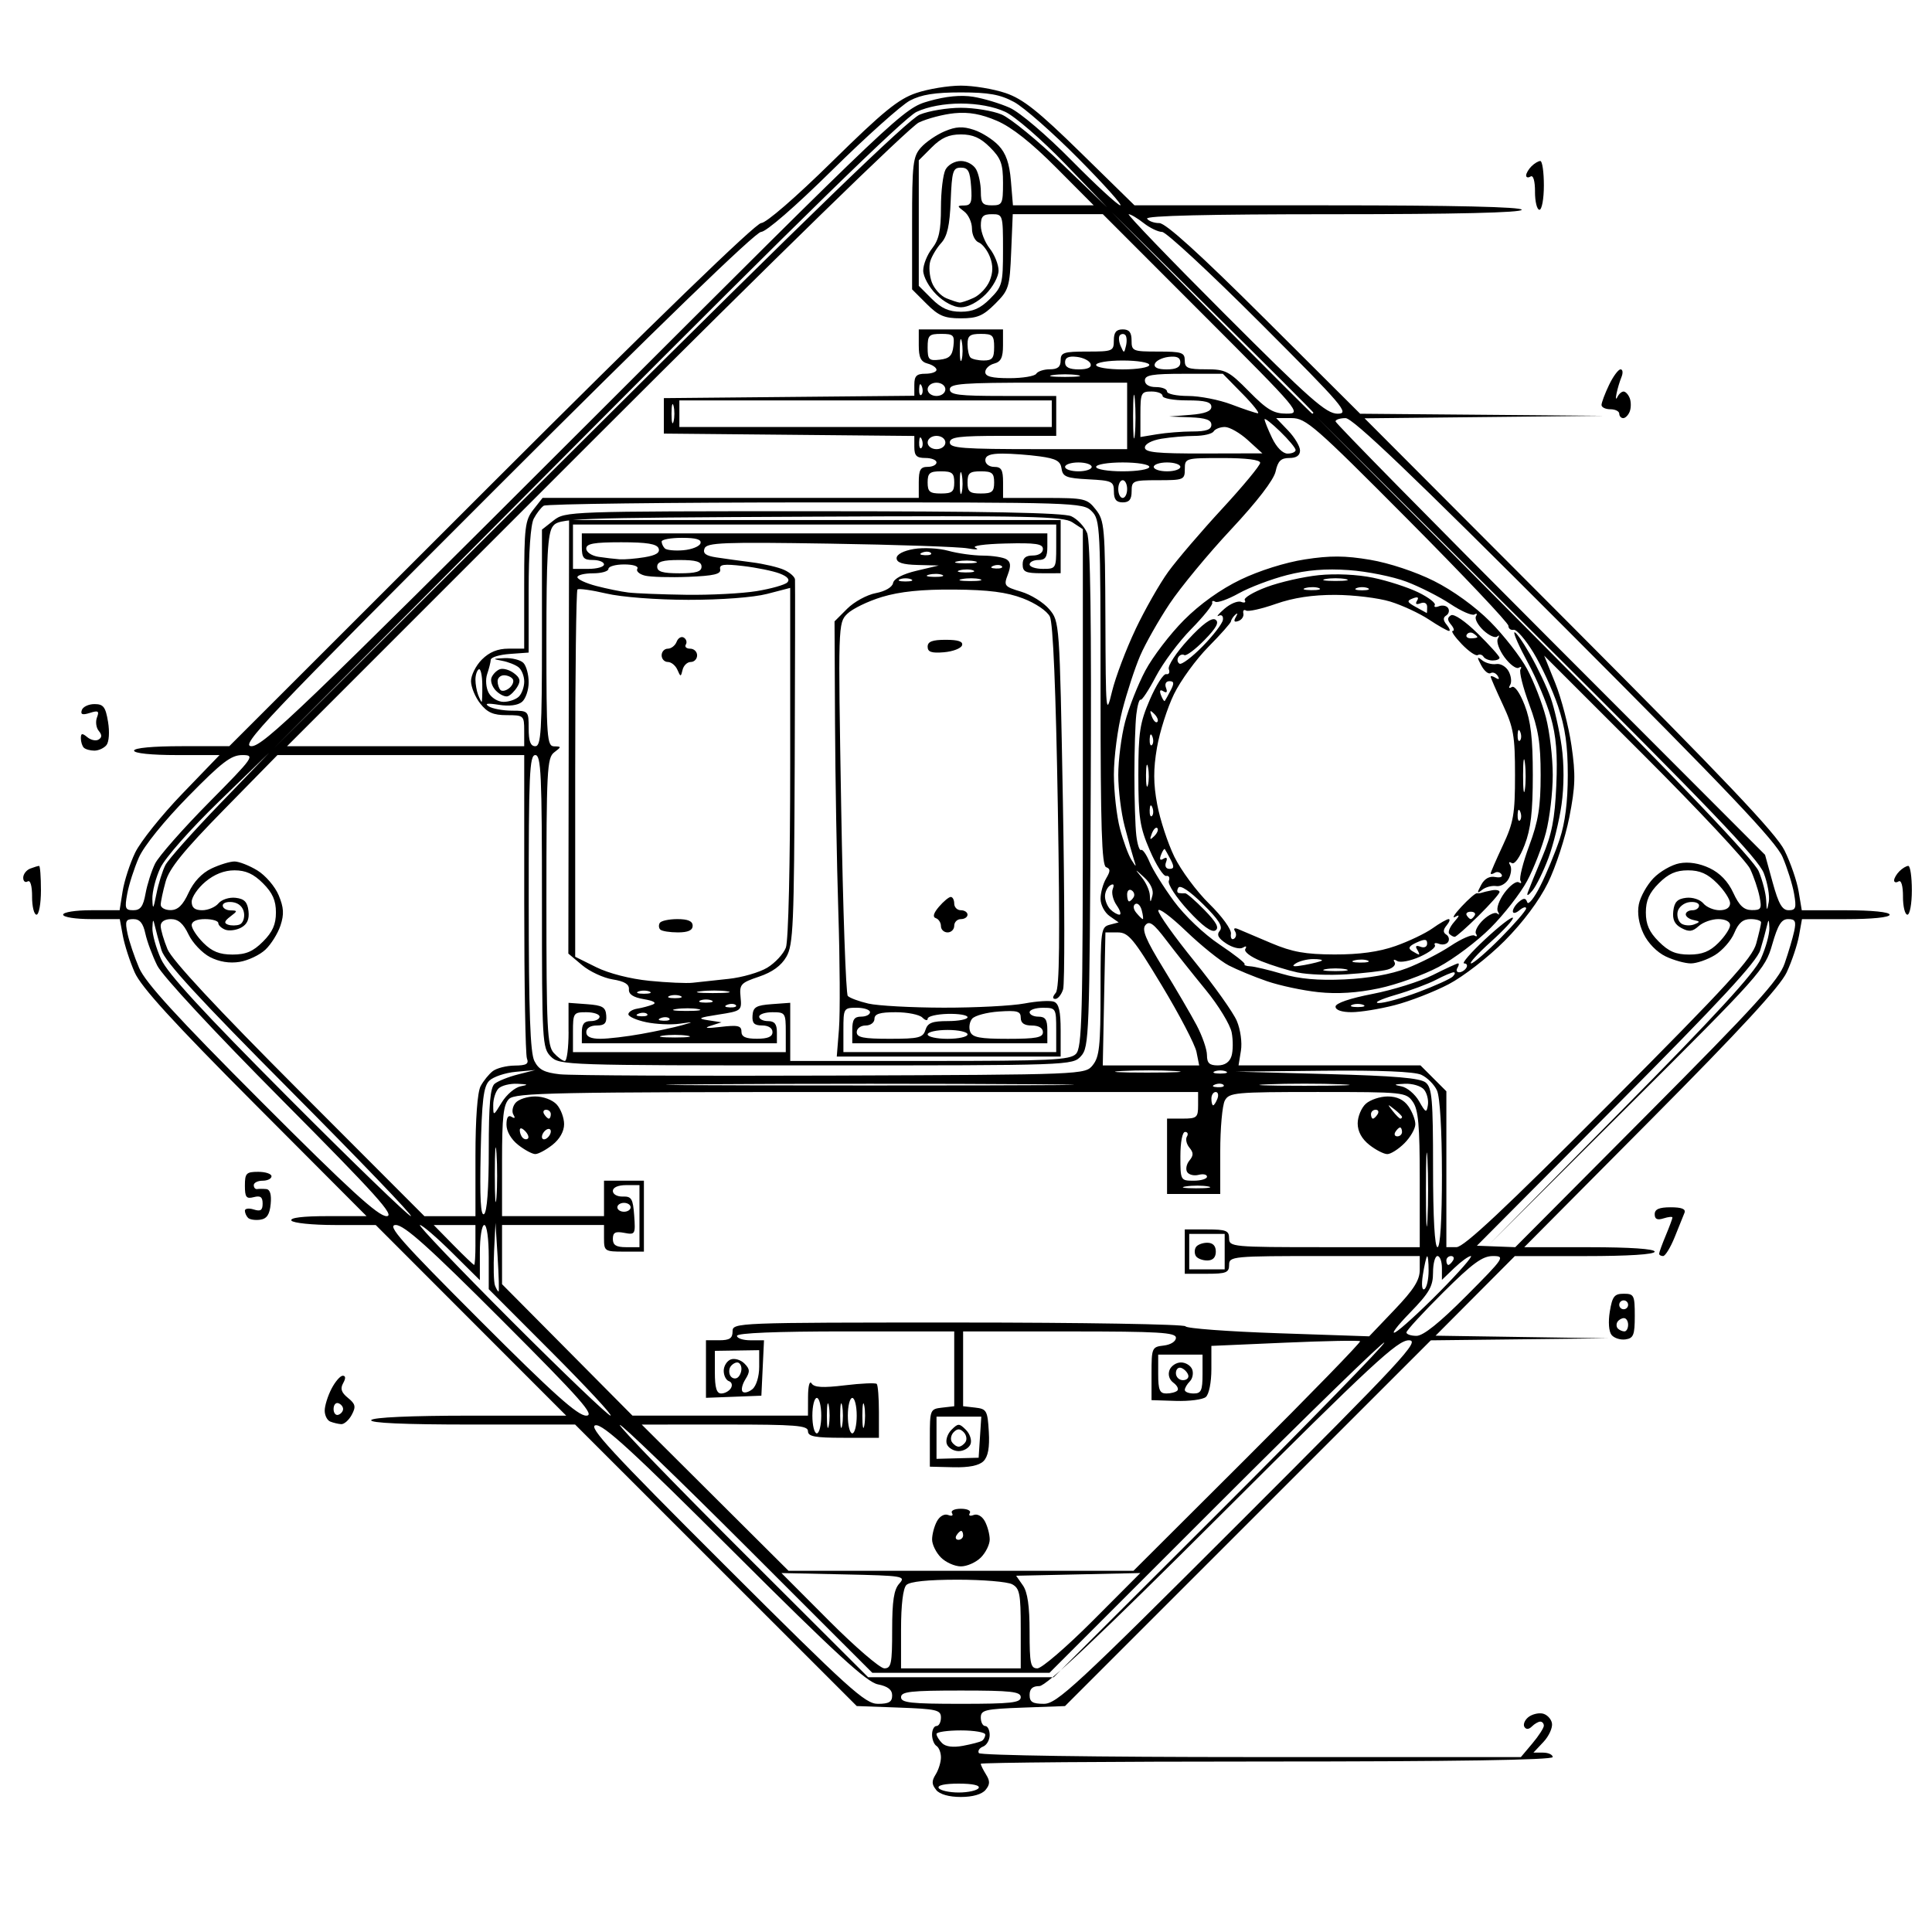 <?xml version="1.0" encoding="UTF-8" standalone="no"?>
<svg
   xmlns:dc="http://purl.org/dc/elements/1.1/"
   xmlns:cc="http://creativecommons.org/ns#"
   xmlns:rdf="http://www.w3.org/1999/02/22-rdf-syntax-ns#"
   xmlns:svg="http://www.w3.org/2000/svg"
   xmlns="http://www.w3.org/2000/svg"
   xmlns:sodipodi="http://sodipodi.sourceforge.net/DTD/sodipodi-0.dtd"
   xmlns:inkscape="http://www.inkscape.org/namespaces/inkscape"
   width="500"
   height="500"
   viewBox="0 0 132.292 132.292"
   version="1.1"
   id="svg8"
   inkscape:version="1.0.2 (e86c870879, 2021-01-15, custom)"
   sodipodi:docname="learnmode.svg">
  <defs
     id="defs2" />
  <sodipodi:namedview
     id="base"
     pagecolor="#ffffff"
     bordercolor="#666666"
     borderopacity="1.0"
     inkscape:pageopacity="0.0"
     inkscape:pageshadow="2"
     inkscape:zoom="0.98994949"
     inkscape:cx="62.200962"
     inkscape:cy="292.28525"
     inkscape:document-units="mm"
     inkscape:current-layer="layer1"
     inkscape:document-rotation="0"
     showgrid="false"
     units="px"
     inkscape:window-width="1920"
     inkscape:window-height="1018"
     inkscape:window-x="2729"
     inkscape:window-y="-6"
     inkscape:window-maximized="1" />
  <g
     inkscape:label="Ebene 1"
     inkscape:groupmode="layer"
     id="layer1">
    <path
       style="fill:#000000;stroke-width:0.304"
       d="m 64.106,122.563 c -0.312,-0.376 -0.32,-0.605 -0.037,-1.058 0.199,-0.318 0.361,-0.845 0.361,-1.172 0,-0.326 -0.137,-0.678 -0.304,-0.781 -0.167,-0.103 -0.304,-0.453 -0.304,-0.777 0,-0.324 0.137,-0.589 0.304,-0.589 0.167,0 0.304,-0.26 0.304,-0.578 0,-0.52 -0.288,-0.588 -2.883,-0.683 l -2.883,-0.105 -9.642,-9.638 -9.642,-9.638 h -7.074 c -4.639,0 -7.01,-0.105 -6.887,-0.304 0.116,-0.187 2.709,-0.304 6.77,-0.304 h 6.582 l -6.522,-6.527 -6.522,-6.527 h -2.793 c -1.536,0 -2.877,-0.137 -2.98,-0.304 -0.12,-0.194 0.778,-0.304 2.479,-0.304 h 2.666 l -7.642,-7.665 C 11.836,69.968 9.66,67.583 9.219,66.578 8.89,65.827 8.526,64.7 8.411,64.073 L 8.201,62.935 H 6.262 c -1.091,0 -1.939,-0.133 -1.939,-0.304 0,-0.171 0.847,-0.304 1.934,-0.304 h 1.934 l 0.204,-1.29 c 0.112,-0.71 0.5,-1.905 0.861,-2.656 0.362,-0.751 1.81,-2.561 3.218,-4.022 l 2.56,-2.656 h -2.927 c -1.749,0 -2.927,-0.122 -2.927,-0.304 0,-0.184 1.289,-0.304 3.26,-0.304 h 3.26 L 33.62,33.185 C 44.801,22.01 51.758,15.274 52.12,15.274 c 0.337,0 2.368,-1.759 4.851,-4.2 3.501,-3.443 4.541,-4.291 5.767,-4.705 0.823,-0.278 2.199,-0.505 3.058,-0.505 0.859,0 2.235,0.228 3.058,0.507 1.196,0.406 2.231,1.227 5.163,4.098 l 3.667,3.591 H 90.941 c 8.636,0 13.257,0.106 13.257,0.304 0,0.198 -4.509,0.304 -12.92,0.304 -8.536,0 -12.856,0.103 -12.732,0.304 0.103,0.167 0.48,0.304 0.837,0.304 0.44,0 2.76,2.103 7.201,6.527 l 6.551,6.527 8.339,0.071 8.339,0.071 -8.187,0.086 -8.187,0.086 14.001,14.035 c 10.642,10.668 14.182,14.399 14.753,15.553 0.414,0.835 0.849,2.098 0.967,2.808 l 0.215,1.29 h 3.009 c 1.804,0 3.009,0.122 3.009,0.304 0,0.182 -1.203,0.304 -3.002,0.304 h -3.002 l -0.205,1.138 c -0.113,0.626 -0.491,1.753 -0.841,2.504 -0.451,0.97 -3.15,3.898 -9.304,10.094 l -8.668,8.728 h 4.466 c 2.775,0 4.466,0.115 4.466,0.304 0,0.19 -1.798,0.304 -4.788,0.304 h -4.788 l -2.713,2.725 -2.713,2.725 5.907,0.09 5.907,0.09 -6.07,0.069 -6.07,0.069 -12.525,12.522 -12.525,12.522 -2.883,0.105 c -2.595,0.095 -2.883,0.163 -2.883,0.683 0,0.318 0.137,0.578 0.304,0.578 0.167,0 0.304,0.278 0.304,0.617 0,0.339 -0.204,0.695 -0.454,0.791 -0.249,0.096 -0.378,0.296 -0.286,0.446 0.096,0.155 8.095,0.272 18.641,0.272 h 18.473 l 0.786,-0.934 c 0.432,-0.514 0.786,-1.06 0.786,-1.214 0,-0.154 -0.109,-0.28 -0.243,-0.28 -0.134,0 -0.391,0.149 -0.573,0.33 -0.209,0.209 -0.397,0.221 -0.513,0.034 -0.101,-0.163 0.014,-0.459 0.255,-0.659 0.241,-0.2 0.681,-0.316 0.98,-0.259 0.298,0.058 0.59,0.354 0.649,0.659 0.059,0.305 -0.203,0.884 -0.581,1.287 l -0.688,0.732 h 0.66 c 0.363,0 0.66,0.137 0.66,0.304 0,0.199 -6.729,0.304 -19.581,0.304 -10.769,0 -19.581,0.07 -19.581,0.156 0,0.086 0.163,0.416 0.361,0.734 0.283,0.454 0.275,0.682 -0.037,1.058 -0.249,0.3 -0.883,0.48 -1.69,0.48 -0.807,0 -1.441,-0.18 -1.69,-0.48 z m 2.904,-0.127 c 0.116,-0.187 -0.408,-0.304 -1.366,-0.304 -0.958,0 -1.482,0.116 -1.366,0.304 0.103,0.167 0.718,0.304 1.366,0.304 0.648,0 1.263,-0.137 1.366,-0.304 z m 0.225,-3.233 c 0.126,-0.078 0.23,-0.271 0.23,-0.428 0,-0.157 -0.751,-0.286 -1.67,-0.286 -0.918,0 -1.67,0.109 -1.67,0.243 0,0.134 0.171,0.415 0.379,0.625 0.246,0.248 0.752,0.313 1.44,0.185 0.583,-0.109 1.164,-0.261 1.29,-0.34 z m -6.145,-3.104 c 0,-0.399 -0.294,-0.628 -0.981,-0.765 -0.768,-0.154 -2.905,-2.116 -9.824,-9.02 -6.946,-6.931 -8.984,-8.802 -9.503,-8.721 -0.54,0.084 1.072,1.831 8.848,9.589 8.525,8.506 9.609,9.487 10.484,9.487 0.751,0 0.975,-0.131 0.975,-0.569 z m 8.804,0.114 c 0,-0.382 -0.658,-0.455 -4.098,-0.455 -3.441,0 -4.098,0.073 -4.098,0.455 0,0.382 0.658,0.455 4.098,0.455 3.441,0 4.098,-0.073 4.098,-0.455 z m 15.019,-11.99 c 11.199,-11.191 12.364,-12.446 11.556,-12.447 -0.777,-9.1e-4 -2.492,1.59 -12.763,11.838 -8.446,8.428 -12.058,11.839 -12.535,11.839 -0.468,0 -0.67,0.183 -0.67,0.607 0,0.482 0.202,0.607 0.979,0.607 0.884,0 2.181,-1.201 13.433,-12.445 z m -1.444,-0.679 c 6.225,-6.216 11.318,-11.441 11.318,-11.61 0,-0.169 -5.158,4.849 -11.461,11.151 l -11.461,11.458 h -6.068 -6.068 l -8.566,-8.562 c -4.711,-4.709 -8.636,-8.493 -8.721,-8.408 -0.085,0.085 3.706,4.006 8.425,8.714 l 8.579,8.56 h 6.353 6.353 z m -22.379,8.063 c 0,-1.991 0.119,-2.764 0.488,-3.171 0.464,-0.513 0.285,-0.543 -3.791,-0.631 l -4.278,-0.092 3.254,3.263 c 1.79,1.795 3.496,3.263 3.791,3.263 0.472,0 0.536,-0.318 0.536,-2.632 z m 8.804,-0.089 c 0,-2.38 -0.074,-2.761 -0.587,-3.036 -0.323,-0.173 -2.003,-0.314 -3.734,-0.314 -2.043,0 -3.275,0.128 -3.511,0.364 -0.228,0.228 -0.364,1.363 -0.364,3.036 v 2.671 h 4.098 4.098 z m 4.934,-0.542 3.254,-3.263 -4.252,0.092 -4.252,0.092 0.461,0.659 c 0.323,0.46 0.461,1.415 0.461,3.171 0,2.2 0.067,2.513 0.536,2.513 0.295,0 2.001,-1.469 3.791,-3.263 z M 85.431,99.76 c 4.302,-4.29 7.768,-7.855 7.701,-7.921 -0.066,-0.066 -2.385,-0.021 -5.152,0.1 l -5.032,0.22 v 1.592 c 0,0.911 -0.164,1.728 -0.383,1.91 -0.211,0.175 -1.133,0.294 -2.049,0.265 L 78.85,95.873 v -1.821 c 0,-1.761 0.028,-1.825 0.835,-1.917 0.478,-0.055 0.835,-0.282 0.835,-0.531 0,-0.366 -1.162,-0.435 -7.286,-0.435 h -7.286 v 2.56 2.56 l 0.835,0.096 c 0.776,0.089 0.841,0.206 0.925,1.654 0.063,1.078 -0.05,1.698 -0.365,2.013 -0.302,0.302 -0.995,0.442 -2.064,0.416 l -1.609,-0.039 v -1.973 c 0,-1.927 0.02,-1.975 0.835,-2.069 l 0.835,-0.096 V 93.728 91.167 h -7.438 c -4.756,0 -7.438,0.109 -7.438,0.304 0,0.167 0.416,0.304 0.925,0.304 h 0.925 l -0.09,1.897 -0.09,1.897 -1.897,0.073 -1.897,0.073 v -1.971 -1.971 h 0.911 c 0.708,0 0.911,-0.135 0.911,-0.607 0,-0.599 0.202,-0.607 15.457,-0.607 8.501,0 15.503,0.117 15.558,0.26 0.056,0.143 2.908,0.356 6.338,0.473 l 6.237,0.212 1.732,-1.816 c 1.338,-1.403 1.732,-2.029 1.732,-2.749 v -0.933 h -6.527 c -6.324,0 -6.527,0.019 -6.527,0.607 0,0.526 -0.202,0.607 -1.518,0.607 h -1.518 V 85.703 84.185 h 1.518 c 1.315,0 1.518,0.081 1.518,0.607 0,0.588 0.202,0.607 6.527,0.607 h 6.527 v -4.638 c 0,-3.706 -0.095,-4.773 -0.473,-5.313 -0.461,-0.659 -0.615,-0.675 -6.516,-0.675 -5.664,0 -6.063,0.037 -6.358,0.587 -0.173,0.323 -0.314,1.894 -0.314,3.491 v 2.904 h -1.821 -1.821 v -2.58 -2.58 h 1.063 c 0.978,0 1.063,-0.072 1.063,-0.911 v -0.911 h -23.354 c -20.826,0 -23.405,0.052 -23.831,0.477 -0.383,0.383 -0.477,1.225 -0.477,4.25 v 3.773 h 3.491 3.491 v -1.214 -1.214 h 1.366 1.366 v 2.429 2.429 h -1.366 c -1.315,0 -1.366,-0.034 -1.366,-0.911 v -0.911 h -3.491 -3.491 v 2.026 2.026 l 4.465,4.5 4.465,4.5 h 6.009 6.009 l 0.005,-1.29 c 0.003,-0.742 0.106,-1.131 0.243,-0.915 0.177,0.278 0.765,0.312 2.275,0.13 1.12,-0.135 2.104,-0.178 2.186,-0.097 0.082,0.082 0.149,0.945 0.149,1.919 v 1.771 h -2.429 c -1.956,0 -2.429,-0.089 -2.429,-0.455 0,-0.389 -0.834,-0.455 -5.692,-0.453 l -5.692,0.002 5.027,5.007 5.027,5.007 h 11.808 11.808 l 7.822,-7.801 z m -21,6.89 c -0.334,-0.334 -0.607,-0.889 -0.607,-1.234 0,-0.345 0.147,-0.902 0.327,-1.238 0.192,-0.359 0.511,-0.54 0.775,-0.439 0.252,0.097 0.367,0.041 0.262,-0.128 -0.104,-0.169 0.163,-0.3 0.609,-0.3 0.446,0 0.713,0.132 0.609,0.3 -0.104,0.169 0.011,0.225 0.262,0.128 0.263,-0.101 0.582,0.08 0.775,0.439 0.18,0.336 0.327,0.893 0.327,1.238 0,0.345 -0.273,0.9 -0.607,1.234 -0.334,0.334 -0.949,0.607 -1.366,0.607 -0.417,0 -1.032,-0.273 -1.366,-0.607 z m 1.518,-1.518 c 0,-0.167 -0.06,-0.304 -0.134,-0.304 -0.074,0 -0.218,0.137 -0.321,0.304 -0.103,0.167 -0.043,0.304 0.134,0.304 0.177,0 0.321,-0.137 0.321,-0.304 z M 35.48,78.395 c -0.481,-0.378 -0.8,-0.93 -0.8,-1.384 0,-0.493 0.121,-0.68 0.35,-0.538 0.222,0.137 0.268,0.083 0.126,-0.147 -0.124,-0.2 -0.06,-0.563 0.142,-0.806 0.202,-0.243 0.807,-0.442 1.345,-0.442 0.562,0 1.192,0.236 1.481,0.555 0.276,0.305 0.502,0.91 0.502,1.344 0,0.491 -0.302,1.027 -0.8,1.418 -0.44,0.346 -0.968,0.629 -1.173,0.629 -0.205,0 -0.733,-0.283 -1.173,-0.629 z M 35.95,77.441 c -0.218,-0.218 -0.359,-0.236 -0.359,-0.046 0,0.173 0.091,0.405 0.202,0.516 0.111,0.111 0.273,0.132 0.359,0.046 0.086,-0.086 -0.005,-0.318 -0.202,-0.516 z m 1.766,0.03 c 0,-0.167 -0.137,-0.219 -0.304,-0.116 -0.167,0.103 -0.304,0.324 -0.304,0.491 0,0.167 0.137,0.219 0.304,0.116 0.167,-0.103 0.304,-0.324 0.304,-0.491 z m 0,-1.178 c 0,-0.167 -0.145,-0.304 -0.321,-0.304 -0.177,0 -0.237,0.137 -0.134,0.304 0.103,0.167 0.248,0.304 0.321,0.304 0.074,0 0.134,-0.137 0.134,-0.304 z m 56.05,2.103 c -0.52,-0.409 -0.8,-0.923 -0.8,-1.471 0,-0.463 0.25,-1.068 0.555,-1.344 0.305,-0.276 0.981,-0.502 1.501,-0.502 0.633,0 1.102,0.223 1.418,0.675 0.26,0.371 0.473,0.924 0.473,1.228 0,0.304 -0.335,0.889 -0.745,1.299 -0.41,0.41 -0.938,0.745 -1.173,0.745 -0.236,0 -0.788,-0.283 -1.228,-0.629 z m 2.236,-0.889 c 0,-0.167 -0.06,-0.304 -0.134,-0.304 -0.074,0 -0.218,0.137 -0.321,0.304 -0.103,0.167 -0.043,0.304 0.134,0.304 0.177,0 0.321,-0.137 0.321,-0.304 z m -1.67,-1.214 c 0.103,-0.167 0.043,-0.304 -0.134,-0.304 -0.177,0 -0.321,0.137 -0.321,0.304 0,0.167 0.06,0.304 0.134,0.304 0.074,0 0.218,-0.137 0.321,-0.304 z m 1.67,0.189 c 0,-0.063 -0.239,-0.302 -0.531,-0.531 -0.481,-0.378 -0.492,-0.367 -0.115,0.115 0.229,0.292 0.468,0.531 0.531,0.531 0.063,0 0.115,-0.052 0.115,-0.115 z M 67.102,98.412 67.193,97.005 H 65.66 64.127 v 1.444 1.444 l 1.442,-0.038 1.442,-0.038 z m -2.267,0.473 c -0.101,-0.263 0.04,-0.702 0.313,-0.976 0.46,-0.46 0.534,-0.46 0.994,0 0.273,0.273 0.414,0.712 0.313,0.976 -0.101,0.263 -0.466,0.479 -0.81,0.479 -0.344,0 -0.709,-0.216 -0.81,-0.479 z m 1.282,-0.155 c 0.112,-0.182 0.052,-0.482 -0.134,-0.668 -0.248,-0.248 -0.428,-0.248 -0.676,0 -0.186,0.186 -0.246,0.486 -0.134,0.668 0.112,0.182 0.324,0.33 0.472,0.33 0.147,0 0.36,-0.149 0.472,-0.33 z m -9.883,-1.795 c 0,-0.668 -0.137,-1.214 -0.304,-1.214 -0.167,0 -0.304,0.546 -0.304,1.214 0,0.668 0.137,1.214 0.304,1.214 0.167,0 0.304,-0.546 0.304,-1.214 z m 0.518,-0.683 c -0.072,-0.376 -0.132,-0.068 -0.132,0.683 0,0.751 0.059,1.059 0.132,0.683 0.072,-0.376 0.072,-0.99 0,-1.366 z m 0.911,0 c -0.072,-0.376 -0.132,-0.068 -0.132,0.683 0,0.751 0.059,1.059 0.132,0.683 0.072,-0.376 0.072,-0.99 0,-1.366 z m 1,0.683 c 0,-0.668 -0.137,-1.214 -0.304,-1.214 -0.167,0 -0.304,0.546 -0.304,1.214 0,0.668 0.137,1.214 0.304,1.214 0.167,0 0.304,-0.546 0.304,-1.214 z m 0.518,-0.683 c -0.072,-0.376 -0.132,-0.068 -0.132,0.683 0,0.751 0.059,1.059 0.132,0.683 0.072,-0.376 0.072,-0.99 0,-1.366 z m -24.804,-5.844 c -5.016,-5.021 -6.697,-6.527 -7.28,-6.527 -0.631,0 0.342,1.102 5.763,6.527 5.016,5.021 6.697,6.527 7.28,6.527 0.631,0 -0.342,-1.102 -5.763,-6.527 z m 3.411,2.197 -4.322,-4.33 v -2.197 c 0,-1.262 -0.129,-2.197 -0.304,-2.197 -0.17,0 -0.304,0.832 -0.304,1.889 v 1.889 L 30.953,85.77 c -1.048,-1.039 -2.037,-1.889 -2.198,-1.889 -0.161,0 2.642,2.937 6.229,6.527 3.587,3.59 6.658,6.527 6.824,6.527 0.166,0 -1.643,-1.948 -4.02,-4.33 z m 12.259,2.45 c 0.123,-0.199 0.063,-0.415 -0.134,-0.481 -0.197,-0.066 -0.357,-0.385 -0.357,-0.71 0,-0.325 0.216,-0.674 0.479,-0.775 0.263,-0.101 0.685,0.023 0.937,0.275 0.384,0.384 0.394,0.561 0.064,1.09 -0.217,0.347 -0.301,0.726 -0.186,0.841 0.115,0.115 0.417,0.036 0.672,-0.175 0.265,-0.22 0.463,-0.873 0.463,-1.526 v -1.142 l -1.518,0.023 -1.518,0.023 v 1.46 c 0,1.069 0.117,1.46 0.437,1.46 0.241,0 0.538,-0.163 0.661,-0.362 z m 30.57,0.164 c 0.109,-0.109 -0.013,-0.351 -0.27,-0.539 -0.281,-0.206 -0.387,-0.55 -0.266,-0.865 0.11,-0.288 0.464,-0.523 0.785,-0.523 0.321,0 0.666,0.214 0.767,0.476 0.1,0.262 0.028,0.631 -0.161,0.82 -0.189,0.189 -0.344,0.453 -0.344,0.587 0,0.134 0.273,0.243 0.607,0.243 0.515,0 0.607,-0.202 0.607,-1.331 v -1.331 h -1.518 -1.518 v 1.331 c 0,1.088 0.101,1.331 0.557,1.331 0.306,0 0.646,-0.089 0.754,-0.198 z M 50.769,93.73 c 0,-0.241 -0.129,-0.437 -0.286,-0.437 -0.157,0 -0.37,0.137 -0.473,0.304 -0.103,0.167 -0.102,0.442 0.003,0.612 0.105,0.17 0.318,0.23 0.473,0.134 0.155,-0.096 0.283,-0.372 0.283,-0.612 z m 30.591,0.416 c -0.066,-0.198 -0.282,-0.415 -0.481,-0.481 -0.198,-0.066 -0.36,0.096 -0.36,0.36 0,0.264 0.216,0.481 0.481,0.481 0.264,0 0.427,-0.162 0.36,-0.36 z m 17.214,-5.69 c 1.332,-1.347 2.296,-2.45 2.142,-2.45 -0.154,0 -0.663,0.367 -1.131,0.816 l -0.851,0.816 v -0.816 c 0,-0.449 -0.137,-0.816 -0.304,-0.816 -0.167,0 -0.304,0.508 -0.304,1.129 0,0.951 -0.251,1.387 -1.594,2.768 -0.877,0.901 -1.321,1.496 -0.987,1.321 0.334,-0.175 1.697,-1.42 3.029,-2.768 z m 1.829,0.283 c 2.605,-2.617 2.682,-2.732 1.821,-2.732 -0.719,0 -1.399,0.499 -3.409,2.498 -1.381,1.374 -2.511,2.603 -2.511,2.732 0,0.129 0.31,0.234 0.689,0.234 0.464,0 1.577,-0.892 3.409,-2.732 z m -66.327,-2.656 -0.148,-2.353 -0.096,1.941 c -0.053,1.068 -0.025,2.126 0.062,2.353 0.087,0.226 0.196,0.412 0.243,0.412 0.047,3.04e-4 0.019,-1.058 -0.062,-2.353 z m 63.747,0.917 c 0,-0.602 -0.049,-1.038 -0.109,-0.969 -0.06,0.07 -0.188,0.642 -0.286,1.272 -0.105,0.683 -0.061,1.074 0.109,0.969 0.157,-0.097 0.286,-0.669 0.286,-1.272 z M 83.859,85.703 V 84.489 h -1.214 -1.214 v 1.214 1.214 h 1.214 1.214 z m -1.973,0.304 c -0.103,-0.167 -0.103,-0.44 0,-0.607 0.103,-0.167 0.453,-0.304 0.777,-0.304 0.387,0 0.589,0.209 0.589,0.607 0,0.399 -0.202,0.607 -0.589,0.607 -0.324,0 -0.674,-0.137 -0.777,-0.304 z M 32.555,85.248 v -1.366 h -1.429 -1.429 l 1.341,1.366 c 0.737,0.751 1.381,1.366 1.429,1.366 0.049,0 0.089,-0.615 0.089,-1.366 z m 66.938,1.063 c 0.103,-0.167 0.043,-0.304 -0.134,-0.304 -0.177,0 -0.321,0.137 -0.321,0.304 0,0.167 0.06,0.304 0.134,0.304 0.074,0 0.218,-0.137 0.321,-0.304 z m -55.706,-3.036 v -2.125 h -0.911 c -0.555,0 -0.911,0.158 -0.911,0.404 0,0.223 0.305,0.393 0.683,0.379 0.594,-0.021 0.695,0.149 0.778,1.305 0.092,1.281 0.067,1.324 -0.683,1.181 -0.61,-0.117 -0.778,-0.026 -0.778,0.416 0,0.425 0.225,0.565 0.911,0.565 h 0.911 z m 53.958,-3.871 c -0.058,-1.127 -0.106,-0.205 -0.106,2.049 0,2.254 0.048,3.176 0.106,2.049 0.058,-1.127 0.058,-2.971 0,-4.098 z m 0.989,1.001 c 0,-3.014 -0.134,-5.288 -0.337,-5.734 -0.185,-0.407 -0.67,-0.891 -1.077,-1.077 -0.478,-0.218 -2.855,-0.315 -6.721,-0.276 l -5.981,0.061 6.253,0.166 c 4.656,0.124 6.381,0.273 6.755,0.583 0.431,0.359 0.501,1.17 0.501,5.844 0,3.416 0.113,5.427 0.304,5.427 0.19,0 0.304,-1.867 0.304,-4.995 z m 11.441,-4.796 c 8.158,-8.191 9.804,-9.989 10.082,-11.005 0.182,-0.668 0.332,-1.317 0.333,-1.442 9.1e-4,-0.125 -0.323,-0.228 -0.72,-0.228 -0.522,0 -0.831,0.262 -1.114,0.947 -0.216,0.521 -0.813,1.203 -1.327,1.517 -0.514,0.314 -1.256,0.571 -1.648,0.571 -0.392,6.08e-4 -1.167,-0.214 -1.722,-0.478 -0.598,-0.284 -1.216,-0.916 -1.519,-1.553 -0.326,-0.687 -0.442,-1.413 -0.322,-2.015 0.103,-0.517 0.551,-1.319 0.995,-1.783 0.444,-0.463 1.248,-0.925 1.787,-1.026 0.631,-0.118 1.365,-9.1e-4 2.061,0.329 0.712,0.338 1.266,0.914 1.623,1.69 0.405,0.879 0.725,1.179 1.263,1.185 0.644,0.007 0.701,-0.092 0.534,-0.927 -0.103,-0.514 -0.393,-1.369 -0.645,-1.899 -0.252,-0.53 -3.527,-4.032 -7.279,-7.781 l -6.821,-6.816 0.76,1.883 c 0.418,1.036 0.917,2.959 1.109,4.273 0.292,2.003 0.268,2.8 -0.149,4.917 -0.274,1.39 -0.932,3.408 -1.462,4.485 -0.604,1.228 -1.714,2.712 -2.973,3.976 -1.113,1.117 -2.822,2.441 -3.83,2.967 -1.002,0.523 -2.661,1.167 -3.687,1.431 -1.026,0.265 -2.358,0.481 -2.96,0.481 -0.674,0 -1.094,-0.146 -1.094,-0.379 6.07e-4,-0.234 0.973,-0.568 2.531,-0.87 1.392,-0.27 3.247,-0.85 4.122,-1.29 0.876,-0.44 1.657,-0.8 1.737,-0.8 0.08,0 0.06,0.137 -0.043,0.304 -0.103,0.167 -0.051,0.304 0.116,0.304 0.167,0 0.388,-0.137 0.491,-0.304 0.103,-0.167 0.037,-0.304 -0.148,-0.304 -0.185,0 0.456,-0.738 1.424,-1.641 0.968,-0.903 1.828,-1.571 1.911,-1.486 0.084,0.086 -0.591,0.824 -1.5,1.641 -0.908,0.817 -1.519,1.486 -1.357,1.486 0.162,0 1.076,-0.789 2.031,-1.754 0.955,-0.965 1.736,-1.87 1.736,-2.01 0,-0.141 -0.205,-0.086 -0.455,0.122 -0.254,0.211 -0.455,0.244 -0.455,0.074 0,-0.167 0.192,-0.463 0.426,-0.657 0.327,-0.271 0.457,-0.263 0.56,0.039 0.074,0.216 0.478,-0.291 0.898,-1.126 0.42,-0.835 1.015,-2.269 1.321,-3.188 0.375,-1.125 0.557,-2.561 0.557,-4.402 1.5e-4,-2.024 -0.175,-3.251 -0.676,-4.734 -0.372,-1.101 -1.125,-2.74 -1.675,-3.643 -0.549,-0.903 -1.16,-1.607 -1.357,-1.565 -0.197,0.042 -0.359,-0.083 -0.359,-0.276 0,-0.194 -3.101,-3.472 -6.892,-7.286 -6.359,-6.398 -6.974,-6.934 -7.95,-6.934 h -1.058 l 0.816,0.851 c 0.449,0.468 0.816,1.083 0.816,1.366 0,0.342 -0.246,0.515 -0.735,0.515 -0.572,0 -0.78,0.205 -0.937,0.923 -0.127,0.578 -1.267,2.061 -3.054,3.972 -1.568,1.677 -3.463,3.971 -4.211,5.096 -0.748,1.125 -1.651,2.719 -2.006,3.541 -0.355,0.822 -0.907,2.507 -1.226,3.744 -0.319,1.237 -0.578,3.218 -0.576,4.402 0.002,1.184 0.19,2.851 0.417,3.704 0.227,0.854 0.577,1.81 0.778,2.125 0.349,0.549 0.357,0.547 0.169,-0.034 -0.108,-0.334 -0.392,-1.353 -0.63,-2.265 -0.239,-0.912 -0.434,-2.488 -0.434,-3.503 0,-1.015 0.209,-2.649 0.465,-3.63 0.256,-0.982 0.881,-2.565 1.389,-3.518 0.508,-0.954 1.699,-2.511 2.647,-3.462 1.096,-1.1 2.504,-2.105 3.871,-2.765 1.278,-0.616 3.062,-1.178 4.402,-1.386 1.74,-0.27 2.76,-0.263 4.476,0.027 1.306,0.221 3.107,0.819 4.368,1.45 1.298,0.65 2.819,1.749 3.849,2.785 0.937,0.941 2.075,2.401 2.528,3.244 0.454,0.843 1.034,2.337 1.29,3.319 0.256,0.983 0.465,2.754 0.465,3.936 0,1.182 -0.209,2.953 -0.465,3.936 -0.256,0.983 -0.837,2.476 -1.29,3.319 -0.454,0.843 -1.578,2.288 -2.498,3.21 -0.92,0.923 -2.524,2.128 -3.562,2.68 -1.039,0.551 -2.881,1.211 -4.094,1.466 -1.479,0.311 -2.841,0.397 -4.136,0.26 -1.062,-0.112 -2.645,-0.449 -3.518,-0.749 -0.873,-0.3 -2.053,-0.787 -2.622,-1.081 -0.569,-0.294 -1.889,-1.356 -2.933,-2.358 -1.044,-1.003 -1.896,-1.631 -1.892,-1.396 0.004,0.235 1.114,1.794 2.468,3.463 1.354,1.67 2.662,3.507 2.907,4.084 0.253,0.595 0.376,1.481 0.283,2.049 l -0.162,1.001 h 6.228 6.228 l 0.887,0.887 0.887,0.887 v 5.336 5.336 h 0.694 c 0.507,0 3.323,-2.641 10.444,-9.79 z m -5.563,-14.496 c 0.088,-0.25 0.534,-1.343 0.992,-2.429 0.657,-1.556 0.86,-2.59 0.962,-4.891 0.095,-2.148 -0.006,-3.39 -0.383,-4.705 -0.282,-0.983 -0.986,-2.657 -1.566,-3.721 -0.58,-1.064 -0.994,-1.994 -0.92,-2.067 0.073,-0.073 0.558,0.608 1.076,1.514 0.518,0.906 1.153,2.243 1.41,2.972 0.257,0.728 0.593,2.215 0.748,3.304 0.174,1.225 0.171,2.751 -0.006,4.006 -0.158,1.114 -0.562,2.762 -0.899,3.661 -0.336,0.899 -0.828,1.9 -1.092,2.224 -0.286,0.351 -0.416,0.405 -0.321,0.134 z m 8.131,15.254 c 7.47,-7.508 9.066,-9.262 9.459,-10.397 0.26,-0.751 0.553,-1.742 0.652,-2.201 0.147,-0.686 0.073,-0.835 -0.413,-0.835 -0.46,0 -0.703,0.389 -1.092,1.746 -0.486,1.695 -0.773,2.017 -9.956,11.156 l -9.456,9.411 9.006,-9.111 c 6.491,-6.566 9.179,-9.491 9.624,-10.473 0.34,-0.749 0.605,-1.704 0.589,-2.121 -0.023,-0.609 -0.056,-0.639 -0.165,-0.152 -0.075,0.334 -0.281,1.085 -0.459,1.67 -0.24,0.791 -2.762,3.515 -9.862,10.651 l -9.54,9.589 1.313,0.05 1.313,0.05 z M 19.298,75.306 C 14.676,70.655 11.126,66.831 10.771,66.123 10.438,65.455 10.069,64.464 9.952,63.922 9.798,63.208 9.57,62.935 9.131,62.935 c -0.525,0 -0.579,0.133 -0.4,0.987 0.114,0.543 0.471,1.601 0.794,2.353 0.439,1.021 2.56,3.342 8.391,9.183 5.986,5.996 7.978,7.817 8.552,7.817 0.613,0 -0.681,-1.438 -7.171,-7.969 z m 0.612,-0.607 c -6.331,-6.362 -8.616,-8.85 -8.853,-9.638 -0.176,-0.584 -0.381,-1.336 -0.456,-1.67 -0.109,-0.487 -0.142,-0.458 -0.165,0.152 -0.016,0.417 0.249,1.374 0.589,2.125 0.447,0.989 2.85,3.605 8.714,9.487 4.453,4.466 8.233,8.121 8.4,8.121 0.167,0 -3.536,-3.859 -8.229,-8.576 z m 12.646,4.458 c 0,-2.549 0.135,-4.371 0.353,-4.781 0.194,-0.365 0.57,-0.83 0.835,-1.033 0.265,-0.203 0.94,-0.374 1.501,-0.379 0.803,-0.008 0.98,-0.112 0.835,-0.49 -0.101,-0.264 -0.184,-5.045 -0.184,-10.625 V 51.703 h -8.449 -8.449 l -3.663,3.736 c -2.778,2.833 -3.744,4.026 -3.996,4.933 -0.183,0.658 -0.333,1.368 -0.334,1.576 -9.42e-4,0.209 0.306,0.376 0.681,0.372 0.494,-0.006 0.833,-0.333 1.225,-1.185 0.346,-0.752 0.911,-1.352 1.564,-1.662 0.562,-0.267 1.274,-0.484 1.583,-0.484 0.309,6.08e-4 1.013,0.277 1.566,0.614 0.553,0.337 1.208,1.1 1.457,1.695 0.352,0.843 0.38,1.301 0.125,2.074 -0.18,0.546 -0.645,1.291 -1.034,1.656 -0.389,0.365 -1.183,0.741 -1.766,0.836 -0.687,0.112 -1.399,-0.004 -2.028,-0.329 -0.533,-0.276 -1.194,-0.973 -1.469,-1.55 -0.358,-0.75 -0.7,-1.049 -1.203,-1.049 -0.429,0 -0.703,0.181 -0.703,0.465 0,0.256 0.21,0.973 0.466,1.594 0.31,0.75 3.342,4.009 9.029,9.705 l 8.563,8.576 h 1.748 1.748 z m 0.911,-0.416 c 0,-3.118 0.104,-4.281 0.403,-4.53 0.222,-0.184 0.939,-0.472 1.594,-0.639 l 1.191,-0.304 -1.332,0.123 c -0.733,0.068 -1.552,0.343 -1.821,0.612 -0.395,0.395 -0.509,1.34 -0.588,4.913 -0.069,3.102 -0.001,4.364 0.228,4.222 0.207,-0.128 0.326,-1.731 0.326,-4.397 z m 0.528,0.219 c -0.062,-0.882 -0.112,-0.238 -0.113,1.432 -9.11e-4,1.67 0.05,2.391 0.112,1.604 0.062,-0.787 0.063,-2.154 0.002,-3.036 z m 9.187,3.709 c 0,-0.167 -0.205,-0.304 -0.455,-0.304 -0.25,0 -0.455,0.137 -0.455,0.304 0,0.167 0.205,0.304 0.455,0.304 0.25,0 0.455,-0.137 0.455,-0.304 z m 39.545,-1.428 c -0.373,-0.072 -1.056,-0.074 -1.518,-0.004 -0.461,0.07 -0.156,0.129 0.679,0.131 0.835,0.002 1.212,-0.055 0.839,-0.127 z m -0.08,-0.669 c 0,-0.151 -0.258,-0.208 -0.573,-0.125 -0.315,0.082 -0.668,-0.005 -0.785,-0.194 -0.117,-0.189 -0.047,-0.542 0.155,-0.785 0.287,-0.346 0.287,-0.539 0,-0.884 -0.202,-0.243 -0.279,-0.585 -0.171,-0.759 0.108,-0.174 0.051,-0.317 -0.126,-0.317 -0.187,0 -0.321,0.697 -0.321,1.67 0,1.653 0.009,1.67 0.911,1.67 0.501,0 0.911,-0.124 0.911,-0.275 z m -46.997,-6.187 c 0.565,-0.108 0.522,-0.142 -0.224,-0.175 -0.509,-0.023 -1.09,0.123 -1.29,0.323 -0.2,0.2 -0.364,0.713 -0.363,1.138 0.001,0.765 0.008,0.763 0.588,-0.189 0.323,-0.53 0.903,-1.023 1.289,-1.097 z m 61.858,0.222 c -0.2,-0.241 -0.791,-0.42 -1.313,-0.397 -0.761,0.033 -0.808,0.068 -0.238,0.177 0.391,0.074 0.938,0.534 1.214,1.021 0.451,0.795 0.513,0.821 0.602,0.262 0.055,-0.343 -0.065,-0.821 -0.265,-1.062 z M 83.362,75.23 c 0.096,-0.25 0.042,-0.455 -0.119,-0.455 -0.162,0 -0.294,0.205 -0.294,0.455 0,0.25 0.054,0.455 0.119,0.455 0.066,0 0.198,-0.205 0.294,-0.455 z M 70.881,74.243 c -6.219,-0.046 -16.397,-0.046 -22.616,0 -6.219,0.046 -1.131,0.083 11.308,0.083 12.439,0 17.528,-0.038 11.308,-0.083 z m 12.896,0.044 c -0.101,-0.101 -0.363,-0.112 -0.582,-0.024 -0.242,0.097 -0.17,0.169 0.183,0.183 0.32,0.013 0.499,-0.059 0.398,-0.159 z m 8.051,-0.042 c -1.377,-0.056 -3.632,-0.056 -5.009,0 -1.377,0.056 -0.25,0.102 2.504,0.102 2.755,0 3.882,-0.046 2.504,-0.102 z M 74.828,72.931 c 0.451,-0.555 0.531,-1.313 0.531,-5.049 0,-4.171 0.032,-4.405 0.62,-4.559 l 0.62,-0.162 -0.62,-0.434 c -0.341,-0.239 -0.62,-0.77 -0.62,-1.18 0,-0.41 0.171,-1.035 0.379,-1.389 0.304,-0.514 0.304,-0.67 0,-0.78 -0.295,-0.107 -0.379,-2.776 -0.379,-11.952 0,-11.409 -0.021,-11.835 -0.607,-12.421 -0.594,-0.594 -1.009,-0.607 -18.897,-0.603 -10.06,0.002 -18.441,0.105 -18.624,0.228 -0.184,0.123 -0.491,0.521 -0.683,0.886 -0.215,0.408 -0.349,2.298 -0.349,4.916 v 4.253 l -1.29,0.093 c -0.71,0.051 -1.297,0.23 -1.305,0.397 -0.008,0.167 -0.118,0.606 -0.244,0.975 -0.129,0.376 -0.084,0.944 0.101,1.29 0.184,0.343 0.638,0.619 1.019,0.619 0.378,0 0.851,-0.164 1.052,-0.364 0.2,-0.2 0.364,-0.662 0.364,-1.025 0,-0.364 -0.171,-0.801 -0.379,-0.973 -0.209,-0.171 -0.721,-0.374 -1.138,-0.451 -0.679,-0.125 -0.662,-0.144 0.167,-0.181 0.509,-0.023 1.09,0.123 1.29,0.323 0.2,0.2 0.364,0.798 0.364,1.329 0,0.531 -0.206,1.136 -0.458,1.345 -0.288,0.239 -0.879,0.312 -1.594,0.198 -0.78,-0.125 -0.993,-0.091 -0.68,0.108 0.25,0.16 0.968,0.292 1.594,0.295 1.125,0.004 1.138,0.019 1.138,1.219 0,0.877 0.126,1.214 0.455,1.214 0.392,0 0.455,-1.026 0.455,-7.416 v -7.416 l 0.8,-0.629 c 0.788,-0.619 1.062,-0.629 17.745,-0.629 11.947,0 17.167,0.101 17.698,0.343 0.414,0.189 0.902,0.703 1.084,1.143 0.23,0.555 0.306,6.076 0.248,17.992 -0.08,16.415 -0.109,17.22 -0.662,17.83 -0.575,0.635 -0.673,0.639 -18.139,0.639 -17.155,0 -17.574,-0.014 -18.167,-0.607 -0.583,-0.583 -0.607,-1.012 -0.607,-10.625 0,-8.702 -0.06,-10.018 -0.455,-10.018 -0.396,0 -0.455,1.322 -0.451,10.094 0.003,7.501 0.103,10.289 0.387,10.853 0.299,0.593 0.679,0.792 1.741,0.911 0.747,0.083 9.146,0.123 18.663,0.088 17.301,-0.064 17.304,-0.064 17.835,-0.717 z M 33.969,47.306 c -0.263,-0.263 -0.405,-0.668 -0.315,-0.901 0.089,-0.233 0.343,-0.493 0.565,-0.578 0.221,-0.085 0.655,0.033 0.963,0.262 0.438,0.325 0.489,0.533 0.236,0.948 -0.179,0.292 -0.47,0.579 -0.648,0.638 -0.177,0.059 -0.538,-0.107 -0.8,-0.37 z m 1.145,-0.798 c -0.091,-0.148 -0.363,-0.269 -0.604,-0.269 -0.241,0 -0.437,0.182 -0.437,0.405 0,0.223 0.09,0.495 0.2,0.605 0.11,0.11 0.382,0.049 0.604,-0.136 0.222,-0.184 0.329,-0.456 0.238,-0.605 z m 45.342,26.829 c -0.954,-0.06 -2.593,-0.061 -3.643,-0.001 -1.05,0.059 -0.27,0.109 1.734,0.109 2.004,6.08e-4 2.863,-0.048 1.909,-0.108 z m 3.479,0.023 c -0.209,-0.084 -0.55,-0.084 -0.759,0 -0.209,0.084 -0.038,0.153 0.379,0.153 0.417,0 0.588,-0.069 0.379,-0.153 z M 81.93,72.034 c -0.101,-0.506 -1.17,-2.555 -2.376,-4.554 -1.948,-3.23 -2.285,-3.634 -3.026,-3.634 h -0.835 l -0.091,4.554 -0.091,4.554 3.301,-3.03e-4 3.301,-3.04e-4 -0.184,-0.919 z m 2.393,0.286 c 0.111,-0.348 0.118,-1.075 0.017,-1.615 -0.101,-0.54 -0.905,-1.86 -1.786,-2.933 -0.881,-1.074 -2.093,-2.6 -2.694,-3.392 -0.87,-1.148 -1.16,-1.357 -1.429,-1.033 -0.259,0.312 0.026,0.999 1.228,2.957 0.861,1.403 1.885,3.155 2.276,3.892 0.39,0.738 0.71,1.66 0.71,2.049 0,0.547 0.167,0.707 0.738,0.707 0.482,0 0.808,-0.22 0.94,-0.634 z M 38.93,70.659 v -1.991 l 1.267,0.093 c 1.066,0.079 1.274,0.202 1.315,0.776 0.038,0.527 -0.113,0.683 -0.659,0.683 -0.427,0 -0.708,0.181 -0.708,0.455 0,0.31 0.31,0.455 0.968,0.455 0.533,0 1.796,-0.149 2.808,-0.332 1.012,-0.182 2.25,-0.448 2.75,-0.59 0.867,-0.246 0.859,-0.251 -0.152,-0.108 -0.584,0.082 -1.609,0.034 -2.277,-0.107 -0.668,-0.141 -1.214,-0.385 -1.214,-0.542 0,-0.157 0.273,-0.33 0.607,-0.384 0.334,-0.054 0.812,-0.182 1.063,-0.284 0.286,-0.117 0.06,-0.252 -0.607,-0.365 -0.731,-0.123 -1.051,-0.333 -1.026,-0.674 0.026,-0.349 -0.303,-0.55 -1.115,-0.68 -0.633,-0.101 -1.575,-0.54 -2.092,-0.976 l -0.941,-0.792 0.025,-14.843 0.025,-14.843 h 16.83 16.83 v 1.821 1.821 H 71.326 c -1.099,0 -1.301,-0.094 -1.301,-0.607 0,-0.43 0.202,-0.607 0.694,-0.607 0.406,0 0.694,-0.184 0.694,-0.443 0,-0.359 -0.489,-0.431 -2.565,-0.379 -1.467,0.036 -2.344,0.162 -2.049,0.294 0.284,0.126 0.037,0.144 -0.547,0.038 -0.584,-0.105 -4.836,-0.251 -9.448,-0.323 -7.304,-0.115 -8.408,-0.072 -8.562,0.33 -0.13,0.339 0.081,0.501 0.796,0.611 0.535,0.082 1.639,0.235 2.454,0.339 0.815,0.104 1.805,0.337 2.201,0.517 0.396,0.18 0.731,0.477 0.744,0.659 0.014,0.182 0.004,5.863 -0.02,12.625 -0.041,11.025 -0.099,12.389 -0.568,13.205 -0.352,0.614 -0.964,1.059 -1.877,1.366 -1.254,0.422 -1.348,0.526 -1.262,1.401 0.09,0.925 0.057,0.951 -1.518,1.195 -1.363,0.211 -1.47,0.271 -0.699,0.389 l 0.911,0.14 -0.759,0.244 c -0.488,0.157 -0.245,0.183 0.683,0.073 1.195,-0.142 1.442,-0.087 1.442,0.319 0,0.357 0.287,0.49 1.063,0.49 0.742,0 1.063,-0.137 1.063,-0.455 0,-0.275 -0.281,-0.455 -0.708,-0.455 -0.547,0 -0.697,-0.156 -0.659,-0.683 0.041,-0.575 0.25,-0.698 1.315,-0.776 l 1.267,-0.093 v 1.991 1.991 h 9.541 c 8.269,0 9.605,-0.064 10.018,-0.477 0.423,-0.423 0.477,-2.494 0.477,-18.207 V 36.235 l -0.717,-0.47 c -0.63,-0.413 -2.813,-0.46 -17.935,-0.386 -16.643,0.08 -17.233,0.103 -17.649,0.673 -0.343,0.47 -0.431,2.055 -0.431,7.817 0,6.678 0.04,7.228 0.531,7.237 0.506,0.009 0.506,0.029 0,0.413 -0.487,0.369 -0.531,1.226 -0.531,10.212 0,8.701 0.057,9.871 0.502,10.364 0.276,0.305 0.618,0.555 0.759,0.555 0.141,0 0.257,-0.896 0.257,-1.991 z M 57.448,70.449 c 0.083,-1.044 0.064,-4.63 -0.043,-7.969 -0.107,-3.339 -0.209,-9.19 -0.228,-13.001 l -0.033,-6.93 0.865,-0.865 c 0.476,-0.476 1.356,-0.957 1.957,-1.07 0.643,-0.121 1.13,-0.404 1.185,-0.689 0.058,-0.303 0.662,-0.619 1.61,-0.844 l 1.517,-0.359 -1.442,-0.036 c -1.022,-0.026 -1.442,-0.161 -1.442,-0.465 0,-0.262 0.462,-0.507 1.186,-0.629 0.653,-0.11 1.711,-0.055 2.353,0.123 0.641,0.178 1.713,0.327 2.381,0.33 0.668,0.004 1.39,0.118 1.606,0.255 0.29,0.184 0.313,0.455 0.087,1.049 -0.288,0.758 -0.239,0.82 0.917,1.167 0.672,0.201 1.539,0.743 1.926,1.204 0.703,0.836 0.706,0.867 0.929,13.101 0.123,6.745 0.13,12.56 0.016,12.921 -0.115,0.362 -0.353,0.658 -0.529,0.658 -0.211,0 -0.202,-0.142 0.027,-0.419 0.256,-0.309 0.293,-3.664 0.14,-12.752 -0.135,-7.987 -0.326,-12.571 -0.543,-13.007 -0.192,-0.386 -0.982,-0.919 -1.848,-1.25 -1.115,-0.425 -2.35,-0.584 -4.7,-0.602 -2.226,-0.018 -3.718,0.135 -4.945,0.505 -0.967,0.292 -2.04,0.814 -2.386,1.159 -0.622,0.622 -0.626,0.747 -0.411,13.269 0.119,6.953 0.322,12.754 0.451,12.892 0.129,0.138 0.763,0.374 1.41,0.524 0.647,0.15 2.967,0.276 5.156,0.28 2.19,0.004 4.681,-0.126 5.537,-0.288 0.856,-0.162 1.763,-0.216 2.015,-0.119 0.337,0.129 0.458,0.65 0.458,1.965 v 1.789 l -7.665,4.3e-5 -7.665,4.5e-5 0.152,-1.897 z m 14.875,0.076 c 0,-1.484 -0.02,-1.518 -0.911,-1.518 -0.501,0 -0.911,0.137 -0.911,0.304 0,0.167 0.273,0.304 0.607,0.304 0.472,0 0.607,0.202 0.607,0.911 v 0.911 H 65.037 58.359 V 70.524 c 0,-0.708 0.135,-0.911 0.607,-0.911 0.334,0 0.607,-0.137 0.607,-0.304 0,-0.167 -0.41,-0.304 -0.911,-0.304 -0.89,0 -0.911,0.034 -0.911,1.518 v 1.518 h 7.286 7.286 z m -8.955,0 c 0.155,-0.487 0.459,-0.607 1.538,-0.607 0.74,0 1.346,-0.119 1.346,-0.265 0,-0.146 -0.614,-0.248 -1.364,-0.228 -0.75,0.021 -1.365,0.167 -1.366,0.326 -9.1e-4,0.159 -0.166,0.124 -0.366,-0.076 -0.2,-0.2 -1.02,-0.364 -1.821,-0.364 -1.093,0 -1.457,0.114 -1.457,0.455 0,0.253 -0.27,0.455 -0.607,0.455 -0.337,0 -0.607,0.202 -0.607,0.455 0,0.364 0.453,0.455 2.256,0.455 1.99,0 2.279,-0.072 2.449,-0.607 z m 2.884,0.304 c 0,-0.167 -0.615,-0.304 -1.366,-0.304 -0.751,0 -1.366,0.137 -1.366,0.304 0,0.167 0.615,0.304 1.366,0.304 0.751,0 1.366,-0.137 1.366,-0.304 z m 5.161,-0.152 c 0,-0.283 -0.287,-0.455 -0.759,-0.455 -0.52,0 -0.759,-0.167 -0.759,-0.531 1.6e-4,-0.449 -0.234,-0.515 -1.504,-0.427 -0.827,0.057 -1.65,0.279 -1.827,0.493 -0.177,0.214 -0.237,0.611 -0.133,0.882 0.153,0.398 0.653,0.494 2.586,0.494 1.927,0 2.396,-0.089 2.396,-0.455 z m -9.031,-31.014 c -0.209,-0.084 -0.55,-0.084 -0.759,0 -0.209,0.084 -0.038,0.153 0.379,0.153 0.417,0 0.588,-0.069 0.379,-0.153 z m 4.709,-0.007 c -0.29,-0.076 -0.837,-0.079 -1.214,-0.006 -0.378,0.073 -0.14,0.135 0.528,0.138 0.668,0.003 0.977,-0.056 0.687,-0.132 z m -2.578,-0.294 c -0.206,-0.083 -0.615,-0.088 -0.911,-0.011 -0.295,0.077 -0.127,0.145 0.374,0.151 0.501,0.006 0.743,-0.057 0.537,-0.14 z m 2.125,-0.304 c -0.206,-0.083 -0.615,-0.088 -0.911,-0.011 -0.295,0.077 -0.127,0.145 0.374,0.151 0.501,0.006 0.743,-0.057 0.537,-0.14 z m 1.961,-0.288 c -0.101,-0.101 -0.363,-0.112 -0.582,-0.024 -0.242,0.097 -0.17,0.169 0.183,0.183 0.32,0.013 0.499,-0.059 0.398,-0.159 z m -1.812,-0.329 c -0.29,-0.076 -0.837,-0.079 -1.214,-0.006 -0.378,0.073 -0.14,0.135 0.528,0.138 0.668,0.003 0.977,-0.056 0.687,-0.132 z m -3.046,-0.582 c -0.101,-0.101 -0.363,-0.112 -0.582,-0.024 -0.242,0.097 -0.17,0.169 0.183,0.183 0.32,0.013 0.499,-0.059 0.398,-0.159 z m 0.689,25.557 c 0,-0.237 -0.158,-0.483 -0.352,-0.547 -0.232,-0.077 -0.158,-0.344 0.219,-0.784 0.314,-0.367 0.677,-0.667 0.807,-0.667 0.13,0 0.236,0.205 0.236,0.455 0,0.25 0.205,0.455 0.455,0.455 0.25,0 0.455,0.137 0.455,0.304 0,0.167 -0.205,0.304 -0.455,0.304 -0.25,0 -0.455,0.205 -0.455,0.455 0,0.25 -0.205,0.455 -0.455,0.455 -0.25,0 -0.455,-0.194 -0.455,-0.43 z m -0.911,-19.132 c 0,-0.352 0.319,-0.474 1.24,-0.474 0.856,0 1.201,0.117 1.115,0.379 -0.069,0.209 -0.626,0.422 -1.24,0.474 -0.848,0.072 -1.115,-0.019 -1.115,-0.379 z m -9.714,26.393 c 0,-1.315 -0.034,-1.366 -0.911,-1.366 -0.501,0 -0.911,0.137 -0.911,0.304 0,0.167 0.273,0.304 0.607,0.304 0.445,0 0.607,0.202 0.607,0.759 v 0.759 H 46.519 39.841 v -0.759 c 0,-0.557 0.162,-0.759 0.607,-0.759 0.334,0 0.607,-0.137 0.607,-0.304 0,-0.167 -0.41,-0.304 -0.911,-0.304 -0.877,0 -0.911,0.051 -0.911,1.366 v 1.366 h 7.286 7.286 z m -6.755,0.238 c -0.459,-0.07 -1.211,-0.07 -1.67,0 -0.459,0.07 -0.083,0.126 0.835,0.126 0.918,0 1.294,-0.057 0.835,-0.126 z m -1.221,-1.18 c -0.101,-0.101 -0.363,-0.112 -0.582,-0.024 -0.242,0.097 -0.17,0.169 0.183,0.183 0.32,0.013 0.499,-0.059 0.398,-0.159 z m -1.518,-0.304 c -0.101,-0.101 -0.363,-0.112 -0.582,-0.024 -0.242,0.097 -0.17,0.169 0.183,0.183 0.32,0.013 0.499,-0.059 0.398,-0.159 z m 3.502,-0.334 c -0.373,-0.072 -1.056,-0.074 -1.518,-0.004 -0.461,0.07 -0.156,0.129 0.679,0.131 0.835,0.002 1.212,-0.055 0.839,-0.127 z m 2.57,-0.273 c -0.101,-0.101 -0.363,-0.112 -0.582,-0.024 -0.242,0.097 -0.17,0.169 0.183,0.183 0.32,0.013 0.499,-0.059 0.398,-0.159 z m 42.962,-0.018 c -0.209,-0.084 -0.55,-0.084 -0.759,0 -0.209,0.084 -0.038,0.153 0.379,0.153 0.417,0 0.588,-0.069 0.379,-0.153 z M 48.72,68.502 c -0.209,-0.084 -0.55,-0.084 -0.759,0 -0.209,0.084 -0.038,0.153 0.379,0.153 0.417,0 0.588,-0.069 0.379,-0.153 z m 48.413,-0.573 c 1.131,-0.426 2.186,-0.904 2.344,-1.063 0.159,-0.159 0.186,-0.289 0.061,-0.289 -0.125,0 -0.665,0.23 -1.199,0.511 -0.534,0.281 -1.791,0.75 -2.793,1.041 -1.002,0.291 -1.517,0.539 -1.145,0.551 0.372,0.012 1.601,-0.327 2.732,-0.752 z m -50.538,0.269 c -0.209,-0.084 -0.55,-0.084 -0.759,0 -0.209,0.084 -0.038,0.153 0.379,0.153 0.417,0 0.588,-0.069 0.379,-0.153 z m -2.125,-0.304 c -0.209,-0.084 -0.55,-0.084 -0.759,0 -0.209,0.084 -0.038,0.153 0.379,0.153 0.417,0 0.588,-0.069 0.379,-0.153 z m 5.318,-0.016 c -0.456,-0.069 -1.276,-0.071 -1.821,-0.003 -0.546,0.068 -0.172,0.124 0.829,0.126 1.002,0.002 1.448,-0.054 0.992,-0.123 z m 0.09,-0.849 c 0.929,-0.098 2.128,-0.444 2.664,-0.77 0.536,-0.326 1.107,-0.943 1.27,-1.371 0.174,-0.458 0.296,-5.692 0.296,-12.706 V 40.256 l -1.584,0.411 c -0.929,0.241 -3.156,0.409 -5.388,0.406 -2.193,-0.003 -4.575,-0.186 -5.623,-0.433 -1,-0.235 -1.888,-0.358 -1.973,-0.274 -0.085,0.085 -0.154,5.778 -0.154,12.651 v 12.497 l 1.439,0.714 c 0.859,0.426 2.328,0.802 3.643,0.933 1.212,0.121 2.545,0.18 2.963,0.132 0.417,-0.048 1.519,-0.167 2.449,-0.265 z m -4.667,-3.378 c -0.107,-0.107 -0.121,-0.312 -0.033,-0.455 0.089,-0.144 0.632,-0.261 1.206,-0.261 0.726,0 1.045,0.139 1.045,0.455 0,0.314 -0.315,0.455 -1.012,0.455 -0.557,0 -1.099,-0.087 -1.206,-0.194 z M 46.382,45.859 c -0.127,-0.292 -0.422,-0.531 -0.654,-0.531 -0.233,0 -0.423,-0.205 -0.423,-0.455 0,-0.25 0.19,-0.455 0.423,-0.455 0.233,0 0.505,-0.214 0.605,-0.475 0.1,-0.261 0.322,-0.388 0.493,-0.283 0.171,0.106 0.232,0.319 0.136,0.475 -0.096,0.155 0.038,0.283 0.299,0.283 0.26,0 0.473,0.205 0.473,0.455 0,0.25 -0.195,0.455 -0.433,0.455 -0.238,0 -0.49,0.239 -0.56,0.531 -0.121,0.506 -0.138,0.506 -0.358,0 z m 49.923,20.452 c 0.918,-0.351 2.275,-1.042 3.016,-1.535 0.74,-0.493 1.479,-0.814 1.641,-0.714 0.162,0.1 0.21,0.044 0.105,-0.124 -0.104,-0.168 0.124,-0.601 0.507,-0.96 0.383,-0.36 0.81,-0.55 0.95,-0.424 0.14,0.127 0.157,0.063 0.04,-0.143 -0.118,-0.205 0.087,-0.78 0.455,-1.278 0.368,-0.498 0.805,-0.821 0.972,-0.719 0.166,0.103 0.22,0.055 0.121,-0.107 -0.1,-0.162 0.17,-1.241 0.6,-2.4 0.626,-1.686 0.782,-2.65 0.782,-4.838 0,-2.188 -0.156,-3.152 -0.782,-4.838 -0.43,-1.158 -0.7,-2.238 -0.6,-2.4 0.1,-0.162 0.045,-0.21 -0.121,-0.107 -0.166,0.103 -0.603,-0.221 -0.972,-0.719 -0.368,-0.498 -0.573,-1.073 -0.455,-1.278 0.118,-0.205 0.1,-0.269 -0.04,-0.143 -0.14,0.127 -0.567,-0.064 -0.95,-0.424 -0.383,-0.36 -0.611,-0.792 -0.507,-0.96 0.104,-0.168 0.057,-0.224 -0.105,-0.124 -0.162,0.1 -0.9,-0.221 -1.641,-0.714 -0.74,-0.493 -2.097,-1.182 -3.016,-1.531 -0.918,-0.349 -2.694,-0.706 -3.946,-0.794 -1.59,-0.112 -2.869,-0.008 -4.239,0.343 -1.079,0.277 -2.563,0.839 -3.297,1.249 -0.734,0.41 -1.459,0.669 -1.612,0.574 -0.153,-0.094 -0.244,-0.059 -0.202,0.079 0.042,0.138 -0.612,0.95 -1.453,1.805 -0.841,0.855 -1.925,2.313 -2.411,3.241 -0.485,0.927 -0.955,1.641 -1.044,1.587 -0.089,-0.054 -0.221,0.4 -0.293,1.01 -0.072,0.609 -0.131,2.474 -0.131,4.143 0,1.67 0.059,3.534 0.131,4.143 0.072,0.609 0.218,1.055 0.324,0.99 0.106,-0.065 0.369,0.308 0.584,0.828 0.215,0.52 0.966,1.725 1.667,2.678 0.734,0.997 2.059,2.256 3.118,2.964 1.013,0.677 1.788,1.285 1.722,1.351 -0.066,0.066 0.112,0.132 0.396,0.146 0.284,0.014 1.268,0.248 2.186,0.52 1.164,0.345 2.451,0.459 4.25,0.377 1.64,-0.075 3.189,-0.35 4.25,-0.756 z m -7.438,0.282 c -0.668,-0.144 -1.794,-0.493 -2.503,-0.777 -0.736,-0.295 -1.204,-0.652 -1.092,-0.834 0.117,-0.19 0.05,-0.228 -0.167,-0.093 -0.2,0.124 -0.708,-9.11e-4 -1.13,-0.277 -0.561,-0.368 -0.682,-0.603 -0.451,-0.881 0.232,-0.28 -0.071,-0.76 -1.158,-1.83 -0.906,-0.893 -1.552,-1.323 -1.679,-1.118 -0.113,0.183 -0.095,0.349 0.04,0.369 0.135,0.02 0.327,0.027 0.427,0.015 0.1,-0.011 0.693,0.503 1.318,1.143 0.828,0.848 1.032,1.229 0.75,1.402 -0.255,0.158 -0.888,-0.307 -1.866,-1.371 -0.814,-0.885 -1.409,-1.795 -1.322,-2.021 0.087,-0.227 0.007,-0.379 -0.178,-0.34 -0.185,0.04 -0.69,-0.747 -1.122,-1.749 -0.688,-1.594 -0.786,-2.239 -0.786,-5.161 0,-2.922 0.098,-3.567 0.786,-5.161 0.432,-1.002 0.937,-1.789 1.122,-1.749 0.185,0.04 0.265,-0.113 0.178,-0.34 -0.087,-0.227 0.508,-1.136 1.322,-2.021 0.978,-1.064 1.611,-1.529 1.866,-1.371 0.281,0.174 0.077,0.555 -0.753,1.405 -0.627,0.642 -1.244,1.102 -1.373,1.023 -0.128,-0.079 -0.313,-0.015 -0.411,0.143 -0.098,0.158 -0.062,0.359 0.081,0.447 0.142,0.088 0.853,-0.446 1.58,-1.187 0.727,-0.741 1.352,-1.555 1.39,-1.81 0.039,-0.264 -0.084,-0.387 -0.285,-0.287 -0.194,0.097 -0.023,-0.113 0.38,-0.467 0.403,-0.354 0.923,-0.571 1.154,-0.482 0.232,0.089 0.344,0.037 0.25,-0.115 -0.094,-0.152 0.575,-0.556 1.487,-0.897 0.912,-0.341 2.523,-0.709 3.581,-0.817 1.149,-0.118 2.647,-0.047 3.721,0.176 0.989,0.205 2.378,0.655 3.087,0.999 0.708,0.344 1.219,0.737 1.135,0.873 -0.084,0.136 0.046,0.171 0.288,0.078 0.242,-0.093 0.525,-0.033 0.628,0.134 0.103,0.167 0.042,0.393 -0.136,0.503 -0.225,0.139 -0.215,0.33 0.032,0.628 0.196,0.236 0.268,0.428 0.16,0.428 -0.108,0 -0.726,-0.351 -1.374,-0.78 -0.648,-0.429 -1.84,-0.983 -2.65,-1.231 -0.809,-0.248 -2.503,-0.454 -3.764,-0.458 -1.55,-0.005 -2.866,0.194 -4.065,0.615 -0.975,0.343 -1.893,0.548 -2.041,0.457 -0.148,-0.091 -0.231,-0.002 -0.186,0.198 0.046,0.2 -0.106,0.433 -0.338,0.517 -0.29,0.105 -0.346,0.023 -0.179,-0.266 0.143,-0.247 0.13,-0.315 -0.034,-0.166 -0.152,0.139 -0.285,0.344 -0.296,0.455 -0.011,0.111 -0.707,0.897 -1.547,1.747 -0.84,0.85 -1.9,2.306 -2.355,3.237 -0.455,0.931 -0.98,2.582 -1.167,3.669 -0.253,1.476 -0.249,2.459 0.015,3.878 0.194,1.045 0.724,2.661 1.176,3.59 0.453,0.929 1.527,2.378 2.387,3.221 0.877,0.859 1.531,1.76 1.488,2.051 -0.042,0.285 0.051,0.44 0.206,0.344 0.155,-0.096 0.189,-0.325 0.075,-0.508 -0.128,-0.207 -0.043,-0.263 0.223,-0.149 0.236,0.102 1.249,0.532 2.251,0.955 1.448,0.612 2.337,0.771 4.334,0.777 1.713,0.005 3.038,-0.178 4.168,-0.575 0.911,-0.32 2.055,-0.866 2.544,-1.214 0.488,-0.348 0.986,-0.632 1.106,-0.632 0.12,0 0.058,0.193 -0.137,0.428 -0.247,0.298 -0.257,0.489 -0.032,0.628 0.178,0.11 0.239,0.336 0.136,0.503 -0.103,0.167 -0.386,0.227 -0.628,0.134 -0.242,-0.093 -0.369,-0.053 -0.281,0.089 0.088,0.142 -0.372,0.497 -1.02,0.79 -0.649,0.293 -1.349,0.427 -1.557,0.299 -0.228,-0.141 -0.3,-0.108 -0.182,0.083 0.107,0.174 -0.111,0.4 -0.484,0.503 -0.374,0.103 -1.636,0.249 -2.805,0.324 -1.169,0.075 -2.671,0.019 -3.339,-0.125 z m 3.263,-0.229 c -0.376,-0.072 -0.99,-0.072 -1.366,0 -0.376,0.072 -0.068,0.132 0.683,0.132 0.751,0 1.059,-0.059 0.683,-0.132 z m -1.619,-0.588 c 0.07,-0.059 -0.204,-0.106 -0.607,-0.104 -0.404,0.002 -0.939,0.139 -1.189,0.303 -0.32,0.21 -0.14,0.241 0.607,0.104 0.584,-0.107 1.119,-0.244 1.189,-0.303 z m 3.143,-0.004 c -0.206,-0.083 -0.615,-0.088 -0.911,-0.011 -0.295,0.077 -0.127,0.145 0.374,0.151 0.501,0.006 0.743,-0.057 0.537,-0.14 z m 3.378,-0.763 c -0.143,-0.231 -0.06,-0.294 0.235,-0.181 0.261,0.1 0.455,0.005 0.455,-0.222 0,-0.307 -0.162,-0.323 -0.717,-0.07 -0.525,0.239 -0.613,0.393 -0.329,0.573 0.213,0.135 0.43,0.248 0.482,0.251 0.052,0.002 -0.005,-0.155 -0.126,-0.351 z M 80.159,58.862 c -0.181,-0.348 -0.361,-0.672 -0.401,-0.721 -0.04,-0.049 -0.157,0.129 -0.259,0.395 -0.122,0.319 -0.066,0.41 0.166,0.267 0.227,-0.14 0.29,-0.056 0.177,0.237 -0.102,0.265 -0.004,0.455 0.236,0.455 0.318,0 0.336,-0.142 0.082,-0.632 z m -0.912,-2.158 c -0.093,-0.093 -0.263,0.075 -0.377,0.374 -0.165,0.433 -0.13,0.468 0.17,0.17 0.207,-0.206 0.301,-0.451 0.207,-0.544 z m -0.341,-1.415 c -0.097,-0.242 -0.169,-0.17 -0.183,0.183 -0.013,0.32 0.059,0.499 0.159,0.398 0.101,-0.101 0.112,-0.363 0.024,-0.582 z m -0.296,-2.748 c -0.073,-0.378 -0.135,-0.14 -0.138,0.528 -0.003,0.668 0.056,0.977 0.132,0.687 0.076,-0.29 0.079,-0.837 0.006,-1.214 z m 0.296,-2.11 c -0.097,-0.242 -0.169,-0.17 -0.183,0.183 -0.013,0.32 0.059,0.499 0.159,0.398 0.101,-0.101 0.112,-0.363 0.024,-0.582 z m 0.134,-1.542 c -0.3,-0.298 -0.335,-0.263 -0.17,0.17 0.114,0.299 0.284,0.468 0.377,0.374 0.093,-0.093 1.95e-4,-0.338 -0.207,-0.544 z m 1.119,-1.614 c 0.255,-0.491 0.236,-0.632 -0.082,-0.632 -0.239,0 -0.337,0.189 -0.236,0.455 0.113,0.293 0.05,0.378 -0.177,0.237 -0.232,-0.143 -0.288,-0.052 -0.166,0.267 0.102,0.266 0.219,0.444 0.259,0.395 0.04,-0.049 0.221,-0.374 0.401,-0.721 z m 17.564,-5.714 c 0,-0.254 -0.184,-0.356 -0.455,-0.252 -0.293,0.113 -0.378,0.05 -0.237,-0.177 0.145,-0.235 0.049,-0.287 -0.289,-0.157 -0.434,0.167 -0.404,0.252 0.212,0.593 0.395,0.219 0.73,0.403 0.744,0.409 0.014,0.006 0.025,-0.181 0.025,-0.416 z m -7.406,-1.291 c -0.206,-0.083 -0.615,-0.088 -0.911,-0.011 -0.295,0.077 -0.127,0.145 0.374,0.151 0.501,0.006 0.743,-0.057 0.537,-0.14 z m 3.334,-0.002 c -0.209,-0.084 -0.55,-0.084 -0.759,0 -0.209,0.084 -0.038,0.153 0.379,0.153 0.417,0 0.588,-0.069 0.379,-0.153 z M 92.131,39.649 c -0.376,-0.072 -0.99,-0.072 -1.366,0 -0.376,0.072 -0.068,0.132 0.683,0.132 0.751,0 1.059,-0.059 0.683,-0.132 z m 7.108,24.297 c -0.112,-0.112 0.036,-0.477 0.329,-0.811 0.384,-0.439 0.405,-0.538 0.077,-0.357 -0.25,0.138 -0.06,-0.174 0.423,-0.692 0.483,-0.519 0.961,-0.934 1.063,-0.922 0.102,0.012 0.253,-0.005 0.336,-0.038 0.084,-0.033 0.391,-0.105 0.683,-0.161 0.292,-0.056 0.531,-0.006 0.531,0.111 0,0.117 -0.654,0.856 -1.452,1.643 -0.799,0.787 -1.527,1.431 -1.619,1.431 -0.092,0 -0.258,-0.091 -0.37,-0.203 z m 1.74,-1.264 c 0.086,-0.139 -0.036,-0.253 -0.272,-0.253 -0.236,0 -0.358,0.114 -0.272,0.253 0.086,0.139 0.209,0.253 0.272,0.253 0.064,0 0.186,-0.114 0.272,-0.253 z m 0.438,-2.082 c 0.231,-0.434 0.568,-0.624 0.969,-0.547 0.342,0.066 0.534,-0.012 0.433,-0.174 -0.099,-0.161 -0.308,-0.214 -0.463,-0.118 -0.155,0.096 -0.283,0.115 -0.283,0.042 0,-0.073 0.375,-0.935 0.833,-1.915 0.734,-1.57 0.833,-2.143 0.833,-4.818 0,-2.675 -0.099,-3.248 -0.833,-4.818 -0.458,-0.98 -0.833,-1.842 -0.833,-1.915 0,-0.073 0.158,-0.036 0.35,0.084 0.219,0.135 0.268,0.083 0.131,-0.139 -0.121,-0.195 -0.34,-0.281 -0.487,-0.19 -0.147,0.091 -0.433,-0.146 -0.636,-0.526 -0.312,-0.586 -0.303,-0.639 0.061,-0.351 0.236,0.187 0.67,0.302 0.964,0.254 0.294,-0.048 0.676,0.178 0.849,0.501 0.173,0.323 0.218,0.742 0.101,0.931 -0.124,0.201 -0.078,0.261 0.112,0.144 0.192,-0.119 0.552,0.388 0.882,1.243 0.419,1.086 0.557,2.271 0.557,4.783 0,2.512 -0.138,3.697 -0.557,4.783 -0.33,0.856 -0.689,1.362 -0.882,1.243 -0.19,-0.117 -0.236,-0.058 -0.112,0.144 0.117,0.189 0.071,0.608 -0.101,0.931 -0.173,0.323 -0.555,0.548 -0.849,0.501 -0.294,-0.048 -0.728,0.067 -0.964,0.254 -0.362,0.287 -0.373,0.236 -0.075,-0.325 z m 2.684,-5.008 c -0.097,-0.242 -0.169,-0.17 -0.183,0.183 -0.013,0.32 0.059,0.499 0.159,0.398 0.101,-0.101 0.112,-0.363 0.024,-0.582 z m 0.316,-3.353 c -0.068,-0.546 -0.124,-0.172 -0.126,0.829 -0.002,1.002 0.054,1.448 0.123,0.992 0.069,-0.456 0.071,-1.276 0.003,-1.821 z m -0.316,-2.111 c -0.097,-0.242 -0.169,-0.17 -0.183,0.183 -0.013,0.32 0.059,0.499 0.159,0.398 0.101,-0.101 0.112,-0.363 0.024,-0.582 z m -2.519,-5.159 c -0.088,-0.142 -0.266,-0.192 -0.396,-0.112 -0.13,0.08 -0.624,-0.259 -1.098,-0.754 -0.474,-0.495 -0.752,-0.9 -0.616,-0.9 0.135,0 0.086,-0.193 -0.11,-0.428 -0.266,-0.32 -0.268,-0.482 -0.008,-0.643 0.201,-0.124 0.973,0.402 1.836,1.252 0.819,0.807 1.489,1.551 1.489,1.655 0,0.104 -0.211,0.188 -0.469,0.188 -0.258,0 -0.54,-0.116 -0.628,-0.258 z m -0.421,-1.343 c 0,-0.046 -0.127,-0.162 -0.283,-0.258 -0.155,-0.096 -0.354,-0.059 -0.442,0.083 -0.088,0.142 0.04,0.258 0.283,0.258 0.243,0 0.442,-0.037 0.442,-0.083 z M 18.007,64.476 c 0.657,-0.657 0.887,-1.175 0.887,-1.997 0,-0.821 -0.23,-1.34 -0.887,-1.997 -0.643,-0.643 -1.18,-0.887 -1.95,-0.887 -0.7,0 -1.381,0.268 -1.997,0.786 -0.514,0.432 -0.934,1.047 -0.934,1.366 0,0.408 0.214,0.58 0.722,0.58 0.397,0 0.898,-0.212 1.112,-0.471 0.217,-0.262 0.739,-0.43 1.176,-0.379 0.597,0.069 0.807,0.286 0.879,0.906 0.065,0.566 -0.09,0.913 -0.509,1.137 -0.332,0.178 -0.818,0.24 -1.081,0.14 -0.263,-0.101 -0.477,-0.305 -0.477,-0.454 0,-0.149 -0.41,-0.271 -0.911,-0.271 -0.567,0 -0.911,0.156 -0.911,0.414 0,0.228 0.36,0.774 0.8,1.214 0.594,0.594 1.109,0.8 1.997,0.8 0.917,0 1.403,-0.207 2.084,-0.887 z m 99.659,0.087 c 0.44,-0.44 0.8,-0.987 0.8,-1.214 0,-0.246 -0.329,-0.414 -0.811,-0.414 -0.446,0 -1.049,0.216 -1.341,0.48 -0.423,0.383 -0.661,0.409 -1.181,0.131 -0.465,-0.249 -0.624,-0.58 -0.556,-1.163 0.071,-0.619 0.282,-0.836 0.879,-0.906 0.437,-0.051 0.958,0.118 1.176,0.379 0.215,0.259 0.715,0.471 1.112,0.471 0.455,0 0.722,-0.177 0.722,-0.479 0,-0.263 -0.399,-0.878 -0.887,-1.366 -0.657,-0.657 -1.175,-0.887 -1.997,-0.887 -0.821,0 -1.34,0.23 -1.997,0.887 -0.657,0.657 -0.887,1.175 -0.887,1.997 0,0.821 0.23,1.34 0.887,1.997 0.681,0.681 1.166,0.887 2.084,0.887 0.888,0 1.403,-0.206 1.997,-0.8 z M 16.709,62.517 c -0.057,-0.401 -0.35,-0.681 -0.775,-0.741 -0.376,-0.053 -0.683,0.049 -0.683,0.228 0,0.179 0.239,0.329 0.531,0.334 0.498,0.009 0.497,0.035 -0.016,0.425 -0.404,0.306 -0.444,0.451 -0.152,0.553 0.218,0.076 0.574,0.072 0.791,-0.008 0.218,-0.08 0.354,-0.436 0.304,-0.79 z m 99.253,0.481 c -0.292,-0.059 -0.531,-0.234 -0.531,-0.388 0,-0.155 0.205,-0.281 0.455,-0.281 0.25,0 0.455,-0.146 0.455,-0.325 0,-0.179 -0.306,-0.281 -0.68,-0.228 -0.376,0.054 -0.729,0.352 -0.789,0.668 -0.06,0.314 0.063,0.677 0.273,0.807 0.21,0.13 0.599,0.15 0.865,0.045 0.423,-0.167 0.417,-0.204 -0.048,-0.298 z M 78.18,62.331 c -0.087,-0.332 -0.286,-0.525 -0.442,-0.428 -0.167,0.104 -0.138,0.351 0.072,0.604 0.196,0.236 0.394,0.428 0.442,0.428 0.047,0 0.015,-0.272 -0.072,-0.604 z m -1.718,-0.342 c -0.247,-0.353 -0.368,-0.854 -0.269,-1.112 0.119,-0.309 0.059,-0.395 -0.175,-0.251 -0.195,0.121 -0.355,0.457 -0.355,0.748 0,0.291 0.164,0.692 0.364,0.893 0.2,0.2 0.481,0.364 0.624,0.364 0.143,0 0.058,-0.289 -0.19,-0.642 z M 9.965,61.189 c 0.113,-0.626 0.407,-1.548 0.652,-2.049 0.245,-0.501 1.898,-2.379 3.673,-4.174 3.1,-3.134 3.191,-3.263 2.302,-3.263 -0.767,0 -1.402,0.486 -3.712,2.841 -1.641,1.674 -3.027,3.389 -3.371,4.174 -0.322,0.733 -0.679,1.845 -0.795,2.471 -0.187,1.016 -0.142,1.138 0.418,1.138 0.486,0 0.674,-0.257 0.833,-1.138 z m 1.363,-1.959 c 0.2,-0.383 1.879,-2.268 3.731,-4.188 l 3.367,-3.491 -3.442,3.339 c -1.976,1.917 -3.684,3.856 -4.01,4.554 -0.312,0.668 -0.556,1.624 -0.541,2.125 0.022,0.764 0.067,0.705 0.279,-0.365 0.139,-0.702 0.416,-1.59 0.616,-1.973 z M 120.772,59.784 c -0.374,-0.979 -3.768,-4.523 -15.583,-16.278 L 90.085,28.479 105.022,43.506 c 10.203,10.264 15.085,15.385 15.405,16.156 0.258,0.621 0.487,1.509 0.51,1.973 0.038,0.773 0.053,0.783 0.178,0.122 0.075,-0.397 -0.079,-1.285 -0.342,-1.973 z m 2.075,1.405 C 122.737,60.563 122.384,59.436 122.061,58.685 121.606,57.621 118.304,54.144 107.15,42.975 96.681,32.494 92.638,28.631 92.136,28.631 c -0.378,0 -0.687,0.101 -0.687,0.224 0,0.123 6.618,6.851 14.706,14.951 l 14.706,14.727 0.522,1.897 c 0.405,1.47 0.651,1.897 1.093,1.897 0.493,0 0.544,-0.155 0.371,-1.138 z m -45.225,0.249 c 0.096,-0.155 0.036,-0.368 -0.134,-0.473 -0.17,-0.105 -0.309,0.022 -0.309,0.283 0,0.26 0.06,0.473 0.134,0.473 0.074,0 0.212,-0.127 0.309,-0.283 z m 0.737,-1.349 c -0.676,-0.622 -0.683,-0.622 -0.181,-0.014 0.286,0.347 0.536,0.894 0.555,1.214 0.034,0.559 0.041,0.559 0.181,0.014 0.089,-0.346 -0.129,-0.822 -0.555,-1.214 z M 39.99,29.26 C 61.715,7.559 61.861,7.421 63.607,6.922 c 1.164,-0.332 2.188,-0.432 3.036,-0.295 0.703,0.114 1.825,0.451 2.493,0.75 0.692,0.309 2.519,1.864 4.244,3.613 1.667,1.688 3.167,3.07 3.334,3.07 0.167,0 -1.128,-1.444 -2.878,-3.21 C 72.085,9.085 70.107,7.345 69.439,6.985 68.484,6.469 67.706,6.329 65.796,6.328 c -1.777,-7.286e-4 -2.714,0.149 -3.491,0.56 -0.584,0.308 -2.986,2.458 -5.336,4.777 -2.514,2.48 -4.514,4.216 -4.858,4.216 -0.368,0 -7.107,6.523 -18.19,17.607 -15.819,15.821 -17.513,17.607 -16.698,17.607 0.796,0 3.585,-2.675 22.767,-21.836 z M 62.978,7.848 c 0.621,-0.257 1.889,-0.467 2.818,-0.467 0.929,0 2.184,0.207 2.788,0.459 0.605,0.253 2.479,1.787 4.164,3.409 l 3.065,2.949 -2.884,-2.986 C 71.331,9.556 69.506,7.973 68.832,7.658 68.069,7.302 66.94,7.091 65.796,7.091 c -1.148,0 -2.271,0.211 -3.036,0.57 C 61.93,8.05 54.778,15.032 40.144,29.738 L 18.742,51.245 40.296,29.781 C 55.282,14.857 62.194,8.173 62.978,7.848 Z M 35.894,50.033 c 0,-1.034 -0.032,-1.063 -1.192,-1.063 -0.926,0 -1.333,-0.178 -1.821,-0.8 -0.346,-0.44 -0.629,-1.129 -0.629,-1.532 0,-0.402 0.335,-1.067 0.745,-1.477 0.511,-0.511 1.083,-0.745 1.821,-0.745 h 1.076 v -4.361 c 0,-3.952 0.059,-4.436 0.629,-5.161 l 0.629,-0.8 h 12.88 12.88 v -1.063 c 0,-0.86 0.116,-1.063 0.607,-1.063 0.334,0 0.607,-0.137 0.607,-0.304 0,-0.167 -0.342,-0.304 -0.759,-0.304 -0.606,0 -0.759,-0.152 -0.759,-0.754 v -0.754 l -8.576,-0.081 -8.576,-0.081 v -1.214 -1.214 l 8.576,-0.081 8.576,-0.081 v -0.754 c 0,-0.602 0.153,-0.754 0.759,-0.754 0.417,0 0.759,-0.121 0.759,-0.268 0,-0.147 -0.273,-0.34 -0.607,-0.427 -0.465,-0.122 -0.607,-0.414 -0.607,-1.25 v -1.091 h 2.884 2.884 v 1.091 c 0,0.836 -0.142,1.128 -0.607,1.25 -0.334,0.087 -0.607,0.348 -0.607,0.579 0,0.306 0.448,0.42 1.652,0.42 0.908,0 1.736,-0.137 1.839,-0.304 0.103,-0.167 0.521,-0.304 0.929,-0.304 0.539,0 0.741,-0.166 0.741,-0.607 0,-0.54 0.202,-0.607 1.821,-0.607 1.74,0 1.821,-0.034 1.821,-0.759 0,-0.557 0.162,-0.759 0.607,-0.759 0.445,0 0.607,0.202 0.607,0.759 0,0.725 0.081,0.759 1.821,0.759 1.619,0 1.821,0.067 1.821,0.607 0,0.523 0.202,0.607 1.453,0.607 1.342,0 1.568,0.116 2.948,1.518 1.233,1.252 1.682,1.518 2.566,1.518 1.056,0 0.971,-0.1 -5.754,-6.83 l -6.825,-6.83 h -3.083 -3.083 l -0.107,2.575 c -0.101,2.44 -0.159,2.627 -1.099,3.567 -0.824,0.824 -1.222,0.992 -2.347,0.992 -1.125,0 -1.523,-0.168 -2.347,-0.992 l -0.992,-0.992 v -4.516 c 0,-4.087 0.058,-4.581 0.607,-5.197 0.334,-0.375 1.063,-0.874 1.62,-1.109 0.78,-0.33 1.241,-0.353 2.004,-0.101 0.546,0.18 1.308,0.664 1.694,1.075 0.504,0.536 0.742,1.221 0.841,2.42 l 0.139,1.672 h 2.764 2.764 L 72.336,11.493 C 70.621,9.768 69.284,8.711 68.263,8.272 67.188,7.809 66.34,7.657 65.359,7.752 64.598,7.826 63.497,8.113 62.912,8.391 62.296,8.684 52.989,17.758 40.752,29.996 L 19.655,51.096 h 8.12 8.12 z M 77.75,43.096 c 0.647,-1.36 1.659,-3.138 2.249,-3.95 0.59,-0.812 2.246,-2.749 3.681,-4.303 1.435,-1.554 2.609,-2.973 2.609,-3.152 0,-0.208 -0.941,-0.327 -2.58,-0.327 -2.55,0 -2.58,0.009 -2.58,0.759 0,0.725 -0.081,0.759 -1.821,0.759 -1.74,0 -1.821,0.034 -1.821,0.759 0,0.557 -0.162,0.759 -0.607,0.759 -0.442,0 -0.607,-0.202 -0.607,-0.744 0,-0.693 -0.12,-0.75 -1.746,-0.835 -1.513,-0.079 -1.758,-0.177 -1.837,-0.735 -0.073,-0.515 -0.371,-0.682 -1.484,-0.835 -0.766,-0.105 -1.92,-0.191 -2.564,-0.191 -0.839,0 -1.172,0.129 -1.172,0.455 0,0.253 0.27,0.455 0.607,0.455 0.492,0 0.607,0.202 0.607,1.063 v 1.063 h 2.862 c 2.73,0 2.891,0.037 3.491,0.8 0.591,0.752 0.631,1.202 0.654,7.513 0.024,6.453 0.042,6.645 0.455,4.937 0.237,-0.977 0.96,-2.89 1.607,-4.25 z m -44.725,3.78 c -0.008,-0.651 -0.117,-1.121 -0.242,-1.045 -0.125,0.077 -0.228,0.393 -0.228,0.704 0,0.31 0.083,0.78 0.184,1.045 0.101,0.264 0.21,0.48 0.242,0.48 0.032,0 0.052,-0.533 0.043,-1.184 z m 18.784,-6.4 c 0.989,-0.162 1.934,-0.429 2.099,-0.594 0.197,-0.197 0.016,-0.407 -0.527,-0.614 -0.455,-0.173 -1.576,-0.402 -2.493,-0.51 -1.336,-0.157 -1.648,-0.112 -1.575,0.227 0.07,0.326 -0.431,0.444 -2.183,0.514 -1.25,0.05 -2.588,0.012 -2.972,-0.085 -0.384,-0.096 -0.617,-0.308 -0.517,-0.47 0.105,-0.169 -0.277,-0.295 -0.898,-0.295 -0.594,0 -1.08,0.137 -1.08,0.304 0,0.167 -0.478,0.304 -1.063,0.304 -0.584,0 -1.063,0.119 -1.063,0.264 0,0.145 0.581,0.416 1.29,0.602 0.71,0.186 1.7,0.388 2.201,0.449 0.501,0.061 2.277,0.131 3.946,0.155 1.67,0.024 3.845,-0.089 4.835,-0.251 z m -3.772,-1.675 c 0,-0.344 -0.371,-0.455 -1.518,-0.455 -1.147,0 -1.518,0.111 -1.518,0.455 0,0.344 0.371,0.455 1.518,0.455 1.147,0 1.518,-0.111 1.518,-0.455 z m -6.679,-0.152 c 0,-0.167 -0.342,-0.304 -0.759,-0.304 -0.641,0 -0.759,-0.142 -0.759,-0.911 v -0.911 h 15.938 15.938 v 0.911 c 0,0.708 -0.135,0.911 -0.607,0.911 -0.334,0 -0.607,0.137 -0.607,0.304 0,0.167 0.41,0.304 0.911,0.304 0.89,0 0.911,-0.034 0.911,-1.518 V 35.917 H 55.778 39.234 v 1.518 1.518 h 1.063 c 0.584,0 1.063,-0.137 1.063,-0.304 z m 2.785,-0.495 c 0.78,-0.129 1.067,-0.31 0.954,-0.604 -0.118,-0.308 -0.798,-0.419 -2.557,-0.419 -1.878,0 -2.396,0.094 -2.396,0.435 0,0.242 0.371,0.491 0.835,0.562 0.459,0.07 1.108,0.145 1.442,0.169 0.334,0.023 1.109,-0.041 1.722,-0.142 z m 3.82,-0.947 c 0.088,-0.267 -0.29,-0.379 -1.267,-0.379 -0.765,0 -1.391,0.114 -1.391,0.253 0,0.139 0.098,0.351 0.217,0.47 0.119,0.119 0.689,0.176 1.267,0.126 0.577,-0.05 1.106,-0.261 1.175,-0.47 z m 17.896,-4.702 c -0.073,-0.378 -0.135,-0.14 -0.138,0.528 -0.003,0.668 0.056,0.977 0.132,0.687 0.076,-0.29 0.079,-0.837 0.006,-1.214 z m 11.321,0.983 c 0,-0.334 -0.137,-0.607 -0.304,-0.607 -0.167,0 -0.304,0.273 -0.304,0.607 0,0.334 0.137,0.607 0.304,0.607 0.167,0 0.304,-0.273 0.304,-0.607 z M 65.341,33.033 c 0,-0.641 -0.142,-0.759 -0.911,-0.759 -0.769,0 -0.911,0.118 -0.911,0.759 0,0.641 0.142,0.759 0.911,0.759 0.769,0 0.911,-0.118 0.911,-0.759 z m 2.732,0 c 0,-0.641 -0.142,-0.759 -0.911,-0.759 -0.769,0 -0.911,0.118 -0.911,0.759 0,0.641 0.142,0.759 0.911,0.759 0.769,0 0.911,-0.118 0.911,-0.759 z m 6.679,-1.063 c 0,-0.167 -0.41,-0.304 -0.911,-0.304 -0.501,0 -0.911,0.137 -0.911,0.304 0,0.167 0.41,0.304 0.911,0.304 0.501,0 0.911,-0.137 0.911,-0.304 z m 3.946,0 c 0,-0.169 -0.81,-0.304 -1.821,-0.304 -1.012,0 -1.821,0.135 -1.821,0.304 0,0.169 0.81,0.304 1.821,0.304 1.012,0 1.821,-0.135 1.821,-0.304 z m 2.125,0 c 0,-0.167 -0.41,-0.304 -0.911,-0.304 -0.501,0 -0.911,0.137 -0.911,0.304 0,0.167 0.41,0.304 0.911,0.304 0.501,0 0.911,-0.137 0.911,-0.304 z m 4.625,-1.83 C 84.903,29.644 84.194,29.238 83.872,29.238 c -0.321,0 -0.669,0.137 -0.772,0.304 -0.103,0.167 -0.692,0.305 -1.308,0.307 -0.616,0.002 -1.633,0.088 -2.259,0.192 -0.67,0.111 -1.138,0.359 -1.138,0.604 0,0.331 0.816,0.414 4.022,0.407 l 4.022,-0.009 -0.991,-0.902 z m 3.268,0.676 c 0,-0.134 -0.478,-0.707 -1.063,-1.274 -0.584,-0.566 -1.063,-0.939 -1.063,-0.829 0,0.111 0.23,0.684 0.512,1.274 0.308,0.646 0.731,1.073 1.063,1.073 0.303,0 0.551,-0.11 0.551,-0.244 z M 63.12,30.092 c -0.097,-0.242 -0.169,-0.17 -0.183,0.183 -0.013,0.32 0.059,0.499 0.159,0.398 0.101,-0.101 0.112,-0.363 0.024,-0.582 z m 1.614,0.209 c 0,-0.253 -0.27,-0.455 -0.607,-0.455 -0.337,0 -0.607,0.202 -0.607,0.455 0,0.253 0.27,0.455 0.607,0.455 0.337,0 0.607,-0.202 0.607,-0.455 z M 77.18,28.479 V 26.203 H 71.109 c -5.194,0 -6.071,0.066 -6.071,0.455 0,0.379 0.607,0.455 3.643,0.455 h 3.643 v 1.366 1.366 h -3.643 c -3.036,0 -3.643,0.076 -3.643,0.455 0,0.39 0.877,0.455 6.071,0.455 h 6.071 z m 0.526,-1.13 c -0.064,-0.714 -0.117,-0.205 -0.119,1.13 -0.001,1.336 0.051,1.92 0.117,1.298 0.065,-0.622 0.066,-1.715 0.002,-2.429 z m 3.951,2.196 c 0.943,-0.002 1.29,-0.126 1.29,-0.459 0,-0.333 -0.387,-0.47 -1.442,-0.51 l -1.442,-0.055 1.442,-0.114 c 1.003,-0.079 1.442,-0.247 1.442,-0.552 0,-0.329 -0.416,-0.439 -1.67,-0.439 -0.918,0 -1.67,-0.137 -1.67,-0.304 0,-0.167 -0.342,-0.304 -0.759,-0.304 -0.711,0 -0.759,0.099 -0.759,1.558 v 1.558 l 1.138,-0.188 c 0.626,-0.103 1.719,-0.19 2.429,-0.192 z M 46.121,27.796 c -0.076,-0.292 -0.139,-0.053 -0.139,0.531 0,0.584 0.062,0.823 0.139,0.531 0.076,-0.292 0.076,-0.77 0,-1.063 z m 25.898,0.531 V 27.417 H 59.269 46.519 v 0.911 0.911 H 59.269 72.02 Z M 85.073,26.962 83.733,25.595 H 81.064 c -2.17,0 -2.669,0.085 -2.669,0.455 0,0.283 0.287,0.455 0.759,0.455 0.417,0 0.759,0.137 0.759,0.304 0,0.167 0.649,0.304 1.442,0.305 0.793,6.68e-4 2.125,0.261 2.96,0.578 0.835,0.317 1.649,0.59 1.809,0.606 0.16,0.016 -0.312,-0.586 -1.05,-1.337 z m 4.857,1.288 c 0,-0.043 -3.108,-3.151 -6.906,-6.906 l -6.906,-6.828 6.828,6.906 c 3.755,3.798 6.863,6.906 6.906,6.906 0.043,0 0.078,-0.035 0.078,-0.078 z m -3.643,-6.145 c -3.42,-3.423 -6.44,-6.223 -6.711,-6.223 -0.271,0 -0.84,-0.273 -1.265,-0.607 -0.425,-0.334 -0.886,-0.607 -1.025,-0.607 -0.139,0 2.818,3.074 6.572,6.83 5.865,5.869 6.953,6.83 7.736,6.83 0.839,0 0.422,-0.489 -5.307,-6.223 z m -23.168,4.345 c -0.097,-0.242 -0.169,-0.17 -0.183,0.183 -0.013,0.32 0.059,0.499 0.159,0.398 0.101,-0.101 0.112,-0.363 0.024,-0.582 z m 1.614,0.209 c 0,-0.253 -0.27,-0.455 -0.607,-0.455 -0.337,0 -0.607,0.202 -0.607,0.455 0,0.253 0.27,0.455 0.607,0.455 0.337,0 0.607,-0.202 0.607,-0.455 z m 9.031,-0.976 c -0.459,-0.07 -1.211,-0.07 -1.67,0 -0.459,0.07 -0.083,0.126 0.835,0.126 0.918,0 1.294,-0.057 0.835,-0.126 z m 0.913,-0.769 c -0.069,-0.209 -0.49,-0.423 -0.936,-0.476 -0.575,-0.068 -0.811,0.042 -0.811,0.379 0,0.329 0.289,0.476 0.936,0.476 0.613,0 0.893,-0.131 0.811,-0.379 z m 4.02,0.076 c 0,-0.169 -0.81,-0.304 -1.821,-0.304 -1.012,0 -1.821,0.135 -1.821,0.304 0,0.169 0.81,0.304 1.821,0.304 1.012,0 1.821,-0.135 1.821,-0.304 z m 2.125,-0.172 c 0,-0.337 -0.236,-0.448 -0.811,-0.379 -0.446,0.053 -0.867,0.267 -0.936,0.476 -0.082,0.248 0.199,0.379 0.811,0.379 0.647,0 0.936,-0.147 0.936,-0.476 z M 65.859,23.398 c -0.073,-0.378 -0.135,-0.14 -0.138,0.528 -0.003,0.668 0.056,0.977 0.132,0.687 0.076,-0.29 0.079,-0.837 0.006,-1.214 z m -0.574,0.3 c 0.086,-0.75 0.002,-0.835 -0.835,-0.835 -0.836,0 -0.931,0.094 -0.931,0.931 0,0.836 0.085,0.921 0.835,0.835 0.656,-0.075 0.855,-0.275 0.931,-0.931 z m 2.788,0.076 c 0,-0.81 -0.101,-0.911 -0.911,-0.911 -0.752,0 -0.911,0.124 -0.911,0.708 0,0.39 0.091,0.799 0.202,0.911 0.111,0.111 0.521,0.202 0.911,0.202 0.585,0 0.708,-0.159 0.708,-0.911 z m 8.982,-0.833 c -0.098,-0.098 -0.264,-0.093 -0.368,0.011 -0.104,0.104 -0.083,0.434 0.047,0.734 0.226,0.52 0.242,0.52 0.368,-0.011 0.072,-0.305 0.051,-0.635 -0.047,-0.734 z m -9.262,-2.483 c 0.834,-0.834 0.887,-1.034 0.887,-3.339 0,-2.413 -0.012,-2.452 -0.759,-2.452 -0.614,0 -0.759,0.15 -0.759,0.787 0,0.433 0.273,1.134 0.607,1.559 0.334,0.425 0.607,1.105 0.607,1.513 0,0.415 -0.391,1.132 -0.887,1.629 -0.535,0.535 -1.207,0.887 -1.693,0.887 -0.486,0 -1.158,-0.352 -1.693,-0.887 -0.496,-0.496 -0.887,-1.214 -0.887,-1.629 0,-0.408 0.273,-1.089 0.607,-1.513 0.469,-0.596 0.607,-1.232 0.607,-2.793 0,-1.112 0.141,-2.285 0.314,-2.608 0.178,-0.333 0.633,-0.587 1.052,-0.587 0.419,0 0.874,0.254 1.052,0.587 0.173,0.323 0.314,1.006 0.314,1.518 0,0.79 0.114,0.931 0.759,0.931 0.71,0 0.759,-0.1 0.759,-1.541 0,-1.299 -0.14,-1.681 -0.887,-2.429 -0.657,-0.657 -1.175,-0.887 -1.997,-0.887 -0.821,0 -1.34,0.23 -1.997,0.887 l -0.887,0.887 v 4.297 4.297 l 0.887,0.887 c 0.657,0.657 1.175,0.887 1.997,0.887 0.821,0 1.34,-0.23 1.997,-0.887 z m -1.121,-0.063 c 0.414,-0.189 0.905,-0.71 1.091,-1.158 0.237,-0.572 0.245,-1.061 0.025,-1.638 -0.172,-0.452 -0.52,-0.902 -0.773,-0.999 -0.253,-0.097 -0.46,-0.522 -0.46,-0.945 0,-0.423 -0.239,-0.95 -0.531,-1.172 -0.504,-0.383 -0.503,-0.404 0.017,-0.413 0.457,-0.008 0.533,-0.226 0.455,-1.3 -0.076,-1.057 -0.203,-1.29 -0.7,-1.29 -0.545,0 -0.616,0.233 -0.698,2.273 -0.067,1.69 -0.234,2.43 -0.648,2.884 -0.307,0.336 -0.645,0.9 -0.752,1.254 -0.107,0.354 -0.056,1.006 0.112,1.45 0.169,0.444 0.616,0.931 0.994,1.083 0.378,0.152 0.783,0.285 0.901,0.295 0.117,0.011 0.552,-0.135 0.966,-0.324 z m -44.059,76.946 c -0.209,-0.084 -0.379,-0.422 -0.379,-0.75 0,-0.328 0.208,-1 0.463,-1.493 0.255,-0.493 0.603,-0.896 0.774,-0.896 0.202,0 0.211,0.179 0.026,0.51 -0.211,0.377 -0.125,0.639 0.329,1.007 0.516,0.418 0.558,0.603 0.259,1.16 -0.195,0.364 -0.521,0.652 -0.723,0.639 -0.203,-0.013 -0.54,-0.093 -0.748,-0.177 z m 0.88,-0.861 c 0,-0.159 -0.147,-0.337 -0.326,-0.397 -0.179,-0.06 -0.326,0.119 -0.326,0.397 0,0.278 0.147,0.457 0.326,0.397 0.179,-0.06 0.326,-0.239 0.326,-0.397 z m 86.858,-5.07 c -0.189,-0.232 -0.238,-0.895 -0.12,-1.608 0.172,-1.037 0.311,-1.214 0.955,-1.214 0.702,0 0.754,0.104 0.754,1.518 0,1.308 -0.088,1.53 -0.634,1.608 -0.349,0.05 -0.778,-0.087 -0.955,-0.304 z m 1.133,-0.698 c 0,-0.25 -0.129,-0.455 -0.286,-0.455 -0.157,0 -0.358,0.118 -0.447,0.261 -0.089,0.144 -0.074,0.349 0.033,0.455 0.107,0.107 0.308,0.194 0.447,0.194 0.139,0 0.253,-0.205 0.253,-0.455 z m 0,-1.366 c 0,-0.167 -0.137,-0.304 -0.304,-0.304 -0.167,0 -0.304,0.137 -0.304,0.304 0,0.167 0.137,0.304 0.304,0.304 0.167,0 0.304,-0.137 0.304,-0.304 z m 2.125,-3.501 c 0,-0.089 0.205,-0.652 0.455,-1.251 0.25,-0.599 0.455,-1.151 0.455,-1.225 0,-0.074 -0.273,-0.048 -0.607,0.058 -0.431,0.137 -0.607,0.055 -0.607,-0.283 0,-0.344 0.303,-0.476 1.095,-0.476 0.754,0 1.048,0.118 0.944,0.379 -0.083,0.209 -0.386,0.96 -0.673,1.67 -0.287,0.71 -0.643,1.29 -0.792,1.29 -0.149,0 -0.271,-0.073 -0.271,-0.162 z M 16.984,83.389 c -0.118,-0.118 -0.215,-0.338 -0.215,-0.489 0,-0.15 0.273,-0.187 0.607,-0.081 0.467,0.148 0.607,0.055 0.607,-0.406 0,-0.45 -0.151,-0.56 -0.607,-0.44 -0.511,0.134 -0.607,0.009 -0.607,-0.787 0,-0.849 0.094,-0.946 0.911,-0.946 0.501,0 0.911,0.137 0.911,0.304 0,0.167 -0.273,0.304 -0.607,0.304 -0.334,0 -0.607,0.137 -0.607,0.304 0,0.167 0.102,0.287 0.228,0.268 0.125,-0.02 0.407,-0.02 0.626,0 0.262,0.024 0.366,0.374 0.304,1.023 -0.07,0.723 -0.261,1.01 -0.715,1.075 -0.341,0.049 -0.716,-0.008 -0.835,-0.126 z M 2.198,61.399 c 0,-0.744 -0.12,-1.158 -0.304,-1.045 -0.167,0.103 -0.304,-0.011 -0.304,-0.253 0,-0.242 0.216,-0.524 0.48,-0.625 0.264,-0.101 0.537,-0.184 0.607,-0.184 0.07,0 0.127,0.751 0.127,1.67 0,0.918 -0.137,1.67 -0.304,1.67 -0.167,0 -0.304,-0.554 -0.304,-1.232 z m 128.108,0 c 0,-0.744 -0.12,-1.158 -0.304,-1.045 -0.167,0.103 -0.304,0.07 -0.304,-0.073 0,-0.143 0.164,-0.425 0.364,-0.625 0.2,-0.2 0.474,-0.364 0.607,-0.364 0.134,0 0.243,0.751 0.243,1.67 0,0.918 -0.137,1.67 -0.304,1.67 -0.167,0 -0.304,-0.554 -0.304,-1.232 z M 5.739,51.197 c -0.111,-0.111 -0.202,-0.401 -0.202,-0.644 0,-0.353 0.089,-0.368 0.442,-0.075 0.243,0.202 0.591,0.275 0.774,0.162 0.235,-0.145 0.238,-0.318 0.008,-0.595 C 6.583,49.83 6.528,49.417 6.64,49.126 6.808,48.687 6.726,48.634 6.154,48.816 5.645,48.977 5.501,48.927 5.602,48.623 c 0.075,-0.226 0.465,-0.411 0.866,-0.411 0.614,0 0.76,0.191 0.93,1.214 0.115,0.693 0.068,1.377 -0.108,1.594 -0.17,0.209 -0.543,0.379 -0.828,0.379 -0.286,0 -0.61,-0.091 -0.722,-0.202 z M 110.877,28.328 c 0,-0.167 -0.273,-0.304 -0.607,-0.304 -0.334,0 -0.607,-0.132 -0.607,-0.293 0,-0.161 0.23,-0.776 0.512,-1.366 0.281,-0.59 0.638,-1.073 0.791,-1.073 0.154,0 0.181,0.239 0.061,0.531 -0.12,0.292 -0.273,0.804 -0.339,1.138 -0.066,0.334 -0.04,0.436 0.06,0.228 0.099,-0.209 0.291,-0.379 0.426,-0.379 0.135,0 0.324,0.205 0.421,0.455 0.096,0.25 0.096,0.66 0,0.911 -0.096,0.25 -0.297,0.455 -0.446,0.455 -0.149,0 -0.271,-0.137 -0.271,-0.304 z m -5.768,-15.197 c 0,-0.744 -0.12,-1.158 -0.304,-1.045 -0.167,0.103 -0.304,0.07 -0.304,-0.073 0,-0.143 0.164,-0.425 0.364,-0.625 0.2,-0.2 0.474,-0.364 0.607,-0.364 0.134,0 0.243,0.751 0.243,1.67 0,0.918 -0.137,1.67 -0.304,1.67 -0.167,0 -0.304,-0.554 -0.304,-1.232 z"
       id="path45" />
  </g>
</svg>
